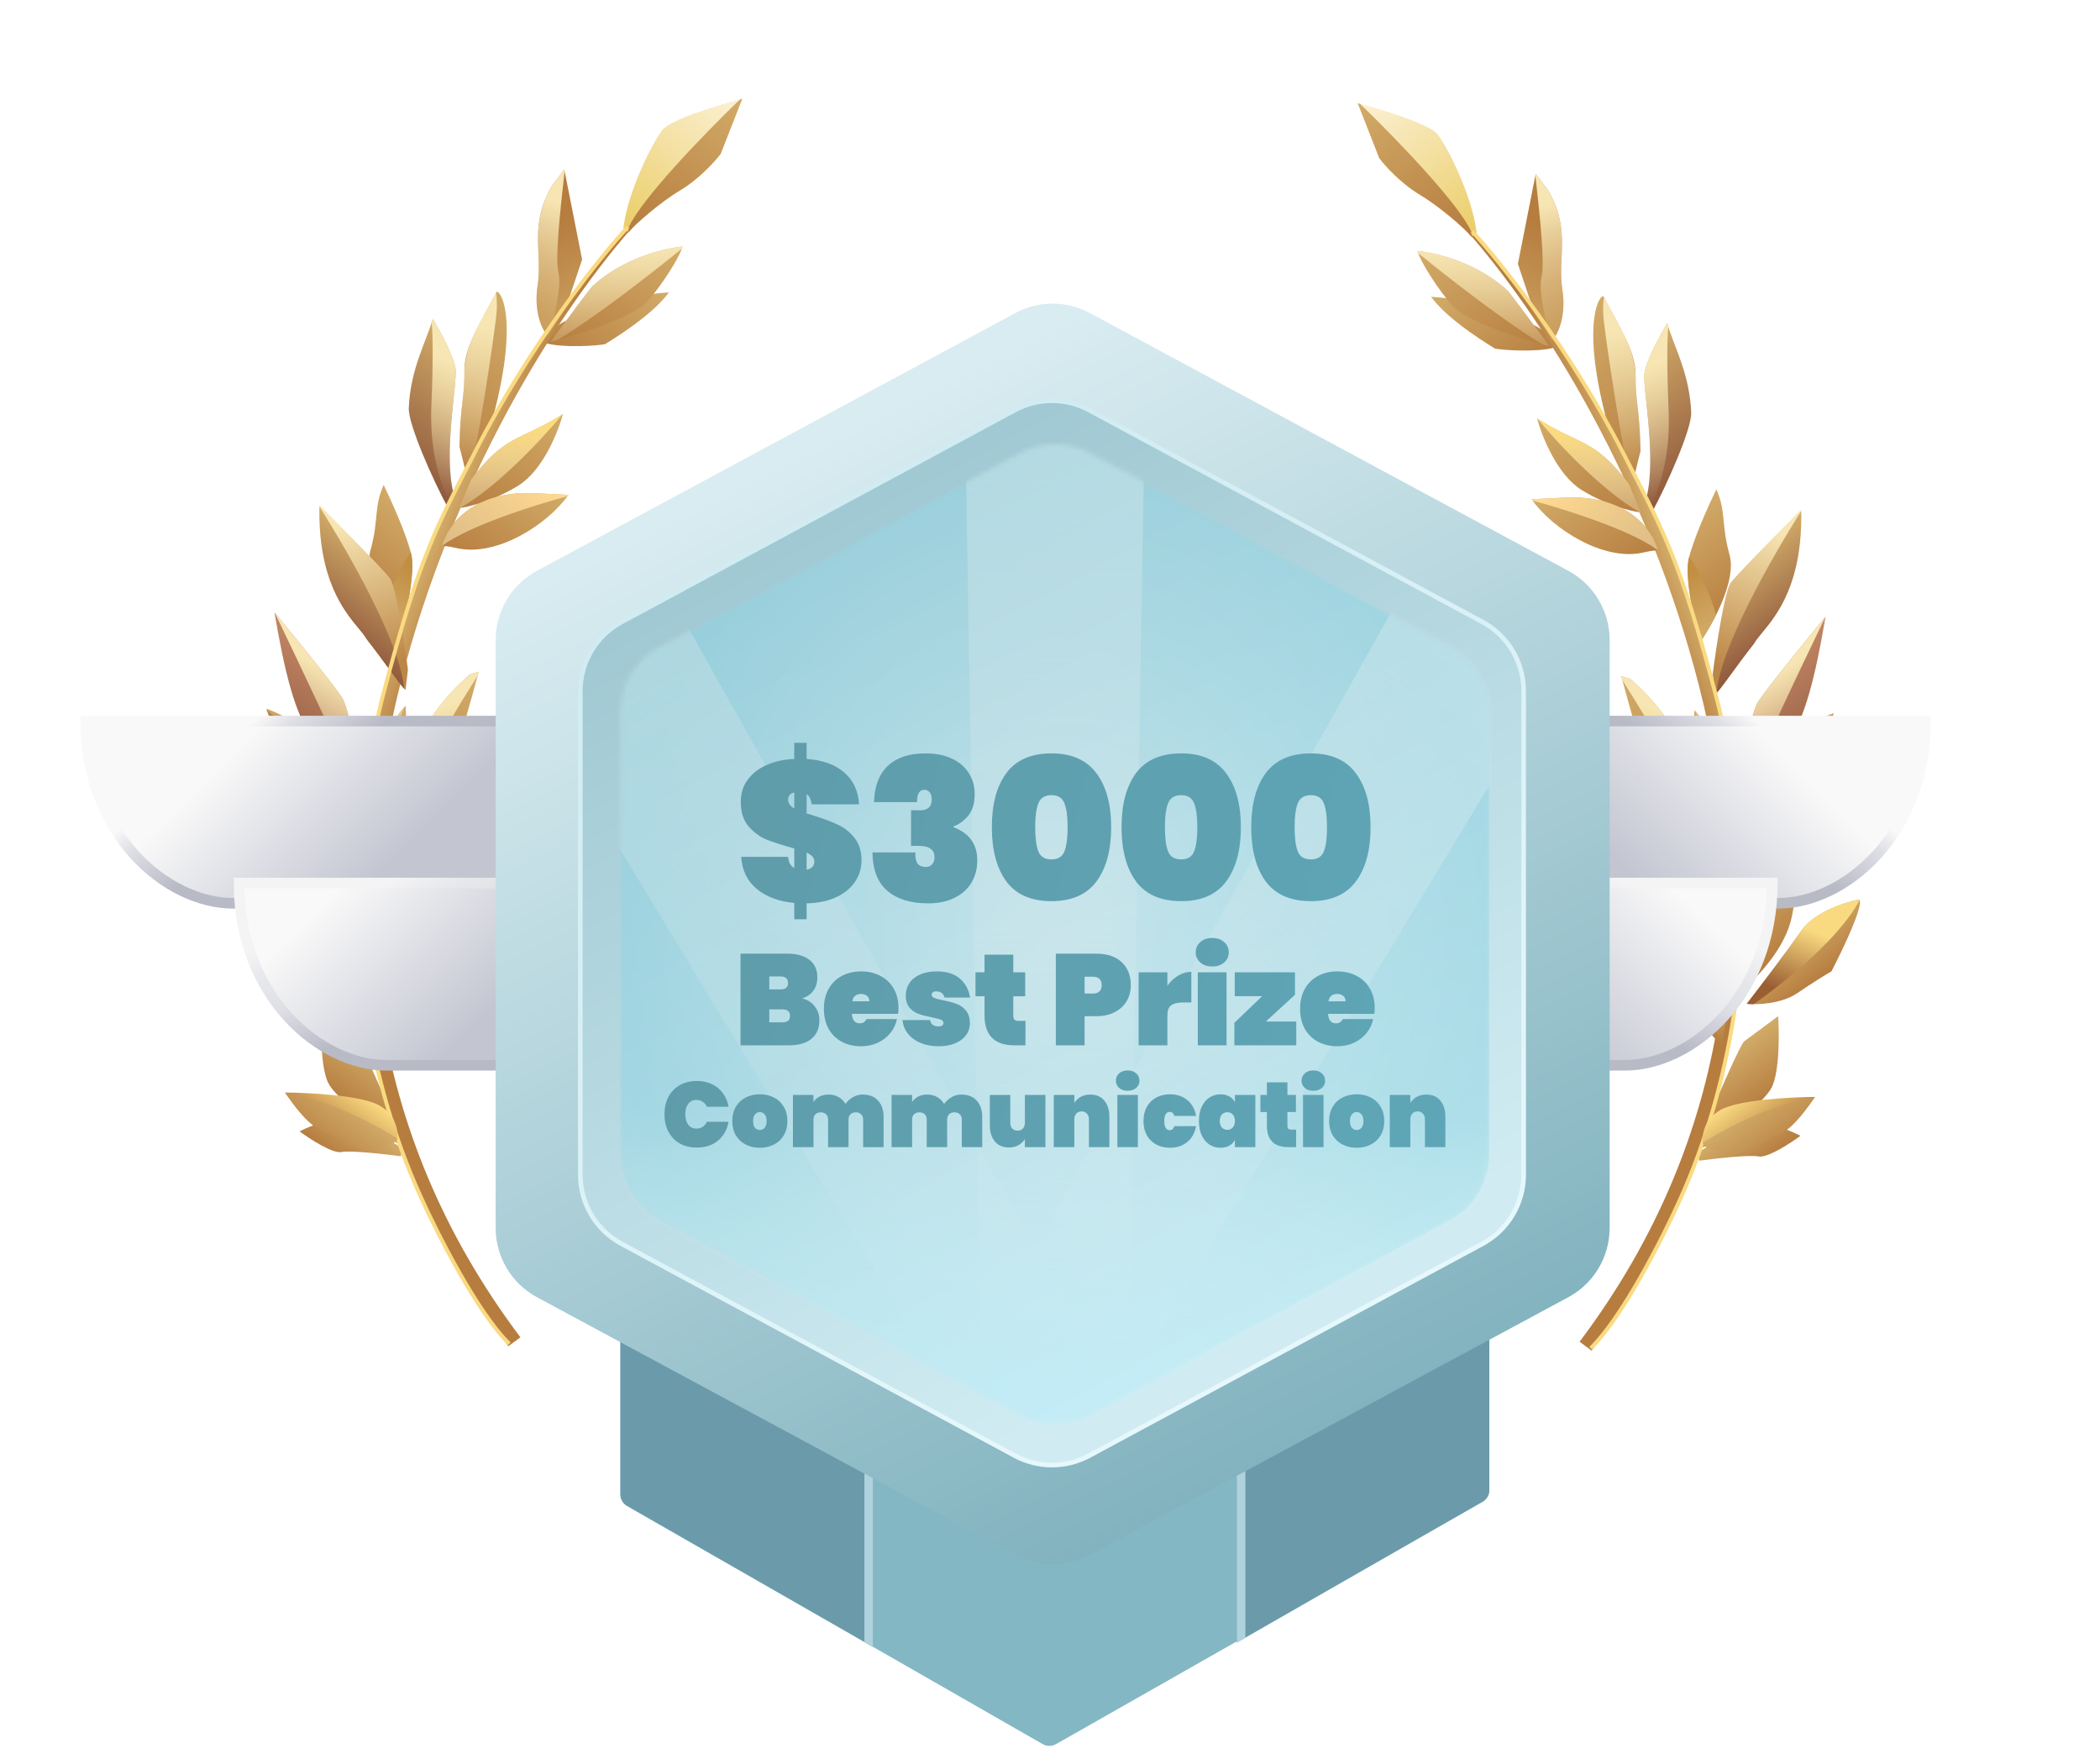 <svg width="454" height="378" viewBox="0 0 454 378" fill="none" xmlns="http://www.w3.org/2000/svg">
<path d="M134.128 323.076V217.502H321.979V322.152C321.979 323.189 321.423 324.145 320.522 324.658L228.289 377.08C227.403 377.584 226.316 377.582 225.432 377.075L135.577 325.576C134.681 325.062 134.128 324.109 134.128 323.076Z" fill="#84B7C4"/>
<path fill-rule="evenodd" clip-rule="evenodd" d="M188.725 217.502V356.037L135.577 325.576C134.681 325.062 134.128 324.109 134.128 323.076V217.502H188.725Z" fill="#6B9BAA"/>
<path fill-rule="evenodd" clip-rule="evenodd" d="M186.875 354.977V217.502H188.725V356.037L186.875 354.977Z" fill="#B0D2DD"/>
<path fill-rule="evenodd" clip-rule="evenodd" d="M267.382 216.585V355.121L320.531 324.659C321.427 324.146 321.979 323.192 321.979 322.159V216.585H267.382Z" fill="#6B9BAA"/>
<path fill-rule="evenodd" clip-rule="evenodd" d="M269.233 354.06V216.585H267.383V355.121L269.233 354.06Z" fill="#B0D2DD"/>
<path d="M76.907 224.158C77.689 224.737 82.454 235.649 84.739 241.032L86.089 247.317C81.732 244.34 72.602 237.525 70.938 234.078C69.274 230.63 69.337 222.407 69.577 218.726L76.907 224.158Z" fill="url(#paint0_linear_21_16670)"/>
<path d="M100.409 80.029C100.37 74.968 103.976 69.588 107.386 63.056C108.427 63.022 112.602 69.94 105.512 94.126L102.225 101.505C101.173 106.261 100.515 100.741 99.331 96.592C99.522 86.921 100.457 86.355 100.409 80.029Z" fill="url(#paint1_linear_21_16670)"/>
<path d="M125.701 68.071C127.327 67.263 134.24 63.83 144.614 63.213L144.614 63.213C143.639 64.504 140.836 68.214 130.835 74.391C129.29 74.756 121.804 75.249 118.019 74.205C117.173 74.787 118.113 73.52 118.383 72.714C120.956 69.084 124.075 68.879 125.701 68.071Z" fill="url(#paint2_linear_21_16670)"/>
<path fill-rule="evenodd" clip-rule="evenodd" d="M82.501 150.749C92.812 106.889 117.09 70.026 135.737 48.728L136.552 49.331C118.186 70.308 95.842 108.219 85.671 151.48C75.51 194.698 78.482 243.884 112.508 289.118L109.898 291.044C75.167 244.872 72.179 194.653 82.501 150.749Z" fill="url(#paint3_linear_21_16670)"/>
<path d="M125.848 56.103L122 36.644L119.441 40.032C114.284 48.541 117.343 54.582 116.213 61.796C115.308 67.568 117.391 71.896 118.504 72.553L122.403 66.383L125.848 56.103Z" fill="url(#paint4_linear_21_16670)"/>
<path fill-rule="evenodd" clip-rule="evenodd" d="M122.067 36.982C121.071 45.679 119.998 56.141 120.726 58.849C121.388 61.314 120.248 66.921 118.896 71.932L118.504 72.553C117.391 71.896 115.308 67.568 116.213 61.796C116.594 59.361 116.499 57.06 116.403 54.752C116.214 50.223 116.025 45.669 119.441 40.032L122 36.644L122.067 36.982Z" fill="url(#paint5_linear_21_16670)"/>
<path d="M97.218 165.986C98.322 163.986 101.865 151.312 103.499 145.225L101.547 145.792C89.964 156.082 89.119 164.263 86.686 170.512C84.252 176.76 75.435 186.08 80.233 184.099C85.032 182.119 95.838 168.486 97.218 165.986Z" fill="url(#paint6_linear_21_16670)"/>
<path fill-rule="evenodd" clip-rule="evenodd" d="M103.269 146.078C99.215 152.437 93.522 161.879 91.32 167.403C89.26 172.572 84.463 179.396 80.57 183.946C80.455 184.003 80.343 184.054 80.233 184.099C77.448 185.249 79.251 182.591 81.729 178.936C83.521 176.295 85.665 173.133 86.686 170.512C87.126 169.382 87.513 168.19 87.922 166.933C89.775 161.237 92.057 154.222 101.547 145.792L103.499 145.225C103.426 145.497 103.349 145.782 103.269 146.078Z" fill="url(#paint7_linear_21_16670)"/>
<path d="M88.903 119.815C87.954 115.689 84.535 108.107 82.944 104.832C80.753 109.75 81.977 112.167 80.073 119.06C78.55 124.574 83.685 133.898 86.443 137.871C87.658 133.571 89.852 123.94 88.903 119.815Z" fill="url(#paint8_linear_21_16670)"/>
<path fill-rule="evenodd" clip-rule="evenodd" d="M88.804 119.401C88.84 119.543 88.874 119.681 88.905 119.815C89.853 123.94 87.66 133.571 86.445 137.871C85.468 136.463 84.193 134.385 83.021 132.042C84.24 127.189 86.734 122.555 88.804 119.401Z" fill="url(#paint9_linear_21_16670)"/>
<path d="M98.496 79.87C98.232 77.259 95.095 71.479 93.559 68.915C92.155 73.914 88.731 79.68 88.375 88.224C88.228 91.756 93.738 104.108 96.905 109.893L97.999 106.426C95.873 97.805 98.825 83.134 98.496 79.87Z" fill="url(#paint10_linear_21_16670)"/>
<path d="M112.035 104.999C117.369 101.704 120.701 93.303 121.7 89.513C112.39 95.448 109.377 93.719 101.822 103.722L99.225 109.85C101.273 109.606 106.701 108.294 112.035 104.999Z" fill="url(#paint11_linear_21_16670)"/>
<path d="M77.983 172.618C74.748 162.37 63.029 155.08 57.575 153.219C64.067 171.869 68.253 167.673 72.288 173.431C75.516 178.037 78.304 180.153 78.806 180.273L77.983 172.618Z" fill="url(#paint12_linear_21_16670)"/>
<path d="M74.132 151.144C73.023 149.114 63.808 137.791 59.34 132.384C61.512 145.316 63.883 154.622 67.265 158.889C69.971 162.303 75.596 173.198 78.071 178.219C78.314 177.224 78.807 174.688 78.837 172.496C78.874 169.755 75.518 153.681 74.132 151.144Z" fill="url(#paint13_linear_21_16670)"/>
<path d="M97.169 192.621C91.122 198.206 85.553 209.009 83.525 213.713L82.968 223.868C86.678 219.74 94.408 210.605 95.641 207.09C96.874 203.574 97.173 195.979 97.169 192.621Z" fill="url(#paint14_linear_21_16670)"/>
<path d="M74.218 188.699C73.792 186.572 69.666 181.72 67.656 179.56C66.602 182.973 64.977 191.515 66.906 198.379C68.835 205.244 75.208 211.493 78.154 213.759C78.737 213.1 79.575 211.34 78.271 209.568C76.641 207.354 74.75 191.358 74.218 188.699Z" fill="url(#paint15_linear_21_16670)"/>
<path fill-rule="evenodd" clip-rule="evenodd" d="M77.707 213.406C72.532 203.698 69.105 188.709 67.584 179.798C67.608 179.716 67.632 179.637 67.656 179.56C69.666 181.72 73.792 186.572 74.218 188.699C74.351 189.364 74.569 190.862 74.846 192.771C75.679 198.495 77.048 207.907 78.271 209.568C79.575 211.34 78.737 213.1 78.154 213.759C78.013 213.65 77.863 213.532 77.707 213.406Z" fill="url(#paint16_linear_21_16670)"/>
<path d="M73.846 249.065C75.766 248.676 83.163 249.51 86.622 249.976L87.108 248.324C85.833 247.546 82.32 245.38 78.476 242.934C74.633 240.489 67.736 243.028 64.767 244.603C66.993 246.252 71.926 249.454 73.846 249.065Z" fill="url(#paint17_linear_21_16670)"/>
<path d="M143.148 28.156C144.902 25.833 155.428 22.661 160.471 21.366L155.807 33.259C154.589 34.872 151.135 38.705 147.069 41.127C143.004 43.55 137.327 48.083 135.729 50.087L134.752 49.362C135.759 41.302 140.954 31.06 143.148 28.156Z" fill="url(#paint18_linear_21_16670)"/>
<path fill-rule="evenodd" clip-rule="evenodd" d="M135.889 49.2C138.542 43.193 151.906 29.277 159.961 21.498C160.136 21.452 160.306 21.408 160.47 21.366L155.806 33.259C154.587 34.872 151.134 38.705 147.068 41.127C143.002 43.55 137.366 48.365 135.769 50.369L135.889 49.2Z" fill="url(#paint19_linear_21_16670)"/>
<g filter="url(#filter0_d_21_16670)">
<path d="M128.162 59.579C128.877 58.901 135.649 52.545 147.558 51.053C146.937 53.444 143.046 59.435 140.055 62.855C137.065 66.276 125.421 70.046 119.022 71.678C122.949 66.368 127.446 60.256 128.162 59.579Z" fill="url(#paint20_linear_21_16670)"/>
<path fill-rule="evenodd" clip-rule="evenodd" d="M147.407 51.534C147.469 51.361 147.52 51.2 147.558 51.053C135.649 52.545 128.877 58.901 128.162 59.578C127.505 60.201 123.661 65.403 119.997 70.36C119.67 70.803 119.344 71.243 119.022 71.678C119.504 71.555 120.016 71.42 120.552 71.274C128.959 66.145 140.714 56.997 147.407 51.534Z" fill="url(#paint21_linear_21_16670)"/>
</g>
<path fill-rule="evenodd" clip-rule="evenodd" d="M107.255 63.307C107.388 64.412 107.466 65.721 107.391 67.084C107.192 70.711 102.752 100.133 101.372 102.633C101.281 102.797 101.192 102.933 101.104 103.043C100.775 102.462 100.449 101.094 100.08 99.543C99.851 98.582 99.605 97.55 99.332 96.591C99.432 91.541 99.734 88.974 99.994 86.773C100.232 84.759 100.433 83.051 100.41 80.028C100.821 74.968 102.808 71.389 105.304 66.891C105.928 65.766 106.584 64.584 107.255 63.307Z" fill="url(#paint22_linear_21_16670)"/>
<path fill-rule="evenodd" clip-rule="evenodd" d="M97.259 108.77C94.753 103.693 92.878 96.738 93.255 87.814C93.668 78.044 93.584 72.564 93.332 69.679C93.412 69.422 93.488 69.168 93.559 68.915C95.095 71.479 98.232 77.259 98.496 79.87C98.601 80.915 98.37 83.127 98.078 85.935C97.456 91.903 96.553 100.564 97.999 106.426L97.259 108.77Z" fill="url(#paint23_linear_21_16670)"/>
<path fill-rule="evenodd" clip-rule="evenodd" d="M121.634 89.554C118.607 91.479 116.246 92.593 114.177 93.569C109.919 95.578 106.894 97.005 101.821 103.721L99.225 109.849C99.319 109.838 99.421 109.825 99.529 109.809C107.699 105.079 117.155 94.977 121.634 89.554Z" fill="url(#paint24_linear_21_16670)"/>
<g filter="url(#filter1_d_21_16670)">
<path d="M95.574 115.699C96.388 115.966 96.366 115.711 98.707 116.259C107.221 118.253 118.342 111.253 122.901 104.745L114.56 104.353C101.866 104.207 96.708 111.506 95.574 115.699Z" fill="url(#paint25_linear_21_16670)"/>
<path fill-rule="evenodd" clip-rule="evenodd" d="M122.694 105.036C122.764 104.939 122.833 104.842 122.901 104.746L114.56 104.353C101.866 104.207 96.708 111.506 95.574 115.699C95.604 115.709 95.633 115.718 95.662 115.727C101.249 111.519 115.236 107.056 122.694 105.036Z" fill="url(#paint26_linear_21_16670)"/>
</g>
<g filter="url(#filter2_d_21_16670)">
<path d="M82.071 122.806C80.767 121.034 71.371 111.522 66.835 106.987C66.371 126.773 75.207 132.566 77.002 135.908C81.28 141.343 84.338 146.041 85.437 146.939L85.961 142.546C85.208 136.704 83.375 124.577 82.071 122.806Z" fill="url(#paint27_linear_21_16670)"/>
<path fill-rule="evenodd" clip-rule="evenodd" d="M66.831 107.295C66.537 123.031 72.156 129.823 75.288 133.607C76.045 134.522 76.656 135.262 77.004 135.909C78.955 138.387 80.651 140.711 82.025 142.593C83.418 144.502 84.478 145.954 85.132 146.647C84.379 137.054 73.504 117.839 66.831 107.295Z" fill="url(#paint28_linear_21_16670)"/>
</g>
<path fill-rule="evenodd" clip-rule="evenodd" d="M78.724 174.347C74.602 164.35 65.254 144.593 59.395 132.447C63.883 137.879 73.029 149.121 74.134 151.143C75.521 153.68 78.877 169.754 78.839 172.494C78.831 173.099 78.787 173.729 78.724 174.347Z" fill="url(#paint29_linear_21_16670)"/>
<g filter="url(#filter3_d_21_16670)">
<path d="M80.257 168.261C80.832 159.427 85.446 152.647 87.681 150.361L87.972 155.357C91.958 168.376 83.905 179.352 79.38 183.212C79.433 181.909 79.682 177.095 80.257 168.261Z" fill="url(#paint30_linear_21_16670)"/>
<path fill-rule="evenodd" clip-rule="evenodd" d="M87.624 150.42C85.263 155.035 83.093 163.538 82.629 178.575C81.463 180.307 80.45 181.791 79.571 183.048C79.507 183.104 79.443 183.159 79.38 183.213C79.433 181.91 79.682 177.096 80.257 168.262C80.828 159.502 85.369 152.761 87.624 150.42Z" fill="url(#paint31_linear_21_16670)"/>
</g>
<path fill-rule="evenodd" clip-rule="evenodd" d="M78.593 180.176C75.685 171.466 64.102 159.334 57.646 153.413C62.029 165.928 65.359 168.029 68.305 169.887C69.695 170.765 71.001 171.588 72.29 173.429C75.197 177.577 77.748 179.706 78.593 180.176Z" fill="url(#paint32_linear_21_16670)"/>
<path d="M135.728 49.079C129.904 55.332 114.627 74.459 103.035 97.072C94.715 113.301 90.92 119.296 82.757 150.489C80.827 157.865 77.077 176.777 77.521 193.411C76.869 203.916 78.642 231.683 90.946 258.715C94.454 266.515 103.198 283.797 110.107 290.527" stroke="#FADA81" stroke-width="0.845"/>
<g filter="url(#filter4_d_21_16670)">
<path d="M81.632 195.702C83.822 190.531 83.994 186.632 84.671 185.624C88.63 195.855 89.496 205.807 89.784 207.781C90.013 209.361 84.603 218.789 81.869 223.305L78.632 205.055C79.886 198.686 79.035 201.83 81.632 195.702Z" fill="url(#paint33_linear_21_16670)"/>
<path fill-rule="evenodd" clip-rule="evenodd" d="M85.079 186.707C84.947 186.347 84.811 185.986 84.671 185.624C84.402 186.024 84.213 186.88 83.946 188.09C83.54 189.928 82.953 192.584 81.632 195.702C80.32 198.797 79.888 199.527 79.62 200.311C79.358 201.081 79.253 201.902 78.632 205.055L81.793 222.875C85.23 214.916 85.469 196.801 85.079 186.707Z" fill="url(#paint34_linear_21_16670)"/>
</g>
<g filter="url(#filter5_d_21_16670)">
<path d="M66.869 198.098C64.065 194.007 57.286 191.837 54.248 191.263C53.273 192.553 57.869 202.165 60.288 206.81C61.293 207.386 64.173 209.134 67.658 211.516C71.144 213.897 76.409 214.057 78.606 213.84C75.862 210.297 69.673 202.189 66.869 198.098Z" fill="url(#paint35_linear_21_16670)"/>
<path fill-rule="evenodd" clip-rule="evenodd" d="M77.083 213.91C77.677 213.908 78.195 213.88 78.606 213.84C75.862 210.297 69.673 202.189 66.869 198.098C64.065 194.007 57.286 191.836 54.248 191.263C54.221 191.298 54.199 191.34 54.18 191.387C56.505 195.87 62.92 203.741 77.083 213.91Z" fill="url(#paint36_linear_21_16670)"/>
</g>
<g filter="url(#filter6_d_21_16670)">
<path d="M82.089 236.805C78.278 234.585 66.855 233.989 61.62 233.969C68.427 243.793 69.522 241.333 74.857 245.034C79.124 247.995 83.931 245.802 85.8 244.336C86.151 242.751 85.9 239.025 82.089 236.805Z" fill="url(#paint37_linear_21_16670)"/>
<path fill-rule="evenodd" clip-rule="evenodd" d="M85.876 243.874C75.15 237.264 66.354 234.72 61.674 234.046C66.369 240.809 68.335 241.697 70.883 242.847C72.001 243.352 73.232 243.908 74.856 245.034C75.212 245.281 75.573 245.493 75.935 245.671C76.802 245.937 77.656 246.193 78.49 246.438C81.584 246.824 84.453 245.392 85.8 244.336C85.83 244.197 85.856 244.043 85.876 243.874Z" fill="url(#paint38_linear_21_16670)"/>
</g>
<path d="M377.092 225.112C376.31 225.691 371.545 236.603 369.26 241.987L367.91 248.271C372.267 245.295 381.397 238.479 383.061 235.032C384.725 231.585 384.662 223.361 384.422 219.681L377.092 225.112Z" fill="url(#paint39_linear_21_16670)"/>
<path d="M353.591 80.983C353.629 75.922 350.023 70.542 346.614 64.01C345.572 63.977 341.397 70.894 348.488 95.081L351.774 102.459C352.826 107.215 353.484 101.695 354.669 97.546C354.477 87.875 353.542 87.309 353.591 80.983Z" fill="url(#paint40_linear_21_16670)"/>
<path d="M328.298 69.025C326.672 68.217 319.76 64.784 309.385 64.167L309.385 64.167C310.36 65.458 313.163 69.168 323.164 75.346C324.71 75.71 332.195 76.203 335.981 75.159C336.826 75.741 335.886 74.474 335.616 73.668C333.044 70.038 329.925 69.833 328.298 69.025Z" fill="url(#paint41_linear_21_16670)"/>
<path fill-rule="evenodd" clip-rule="evenodd" d="M371.498 151.705C361.187 107.845 336.909 70.982 318.262 49.683L317.447 50.287C335.813 71.264 358.157 109.174 368.328 152.436C378.489 195.654 375.517 244.839 341.491 290.074L344.101 292C378.832 245.828 381.82 195.608 371.498 151.705Z" fill="url(#paint42_linear_21_16670)"/>
<path d="M328.151 57.057L331.999 37.599L334.558 40.987C339.715 49.495 336.656 55.536 337.787 62.751C338.691 68.522 336.608 72.85 335.495 73.507L331.597 67.337L328.151 57.057Z" fill="url(#paint43_linear_21_16670)"/>
<path fill-rule="evenodd" clip-rule="evenodd" d="M331.932 37.937C332.928 46.633 334.001 57.095 333.273 59.804C332.611 62.268 333.751 67.876 335.103 72.887L335.495 73.507C336.608 72.85 338.691 68.522 337.787 62.751C337.405 60.316 337.501 58.014 337.597 55.707C337.785 51.177 337.975 46.623 334.558 40.987L331.999 37.599L331.932 37.937Z" fill="url(#paint44_linear_21_16670)"/>
<path d="M356.78 166.94C355.676 164.94 352.133 152.266 350.499 146.18L352.451 146.746C364.034 157.036 364.879 165.217 367.312 171.466C369.746 177.715 378.563 187.034 373.765 185.053C368.966 183.073 358.16 169.44 356.78 166.94Z" fill="url(#paint45_linear_21_16670)"/>
<path fill-rule="evenodd" clip-rule="evenodd" d="M350.73 147.036C354.784 153.394 360.475 162.834 362.676 168.357C364.737 173.526 369.533 180.349 373.426 184.899C373.542 184.957 373.655 185.008 373.765 185.053C376.55 186.203 374.747 183.545 372.269 179.89C370.477 177.249 368.333 174.087 367.312 171.466C366.872 170.336 366.485 169.144 366.076 167.887C364.223 162.191 361.941 155.176 352.451 146.746L350.499 146.18C350.572 146.452 350.649 146.738 350.73 147.036Z" fill="url(#paint46_linear_21_16670)"/>
<path d="M365.095 120.77C366.044 116.645 369.463 109.063 371.054 105.787C373.245 110.706 372.021 113.122 373.925 120.015C375.448 125.53 370.313 134.853 367.555 138.826C366.34 134.526 364.146 124.896 365.095 120.77Z" fill="url(#paint47_linear_21_16670)"/>
<path fill-rule="evenodd" clip-rule="evenodd" d="M365.195 120.357C365.159 120.498 365.126 120.636 365.095 120.77C364.146 124.896 366.339 134.526 367.555 138.826C368.532 137.419 369.807 135.34 370.979 132.997C369.759 128.145 367.265 123.511 365.195 120.357Z" fill="url(#paint48_linear_21_16670)"/>
<path d="M355.503 80.825C355.766 78.214 358.903 72.434 360.439 69.87C361.843 74.868 365.267 80.635 365.623 89.178C365.77 92.71 360.26 105.062 357.093 110.847L355.999 107.381C358.125 98.76 355.173 84.088 355.503 80.825Z" fill="url(#paint49_linear_21_16670)"/>
<path d="M341.965 105.953C336.631 102.659 333.3 94.257 332.301 90.468C341.611 96.403 344.624 94.674 352.179 104.676L354.775 110.804C352.728 110.56 347.299 109.248 341.965 105.953Z" fill="url(#paint50_linear_21_16670)"/>
<path d="M376.015 173.572C379.25 163.325 390.968 156.034 396.423 154.174C389.931 172.823 385.745 168.627 381.71 174.385C378.482 178.991 375.694 181.107 375.192 181.227L376.015 173.572Z" fill="url(#paint51_linear_21_16670)"/>
<path d="M379.867 152.098C380.977 150.068 390.191 138.745 394.659 133.338C392.487 146.27 390.116 155.576 386.734 159.843C384.028 163.257 378.403 174.152 375.928 179.173C375.686 178.178 375.192 175.642 375.162 173.45C375.125 170.709 378.481 154.635 379.867 152.098Z" fill="url(#paint52_linear_21_16670)"/>
<path d="M356.829 193.575C362.876 199.16 368.445 209.963 370.474 214.667L371.031 224.822C367.32 220.694 359.59 211.559 358.357 208.044C357.125 204.528 356.825 196.934 356.829 193.575Z" fill="url(#paint53_linear_21_16670)"/>
<path d="M379.782 189.655C380.207 187.528 384.333 182.676 386.343 180.516C387.397 183.929 389.022 192.471 387.093 199.335C385.164 206.199 378.791 212.448 375.845 214.715C375.263 214.056 374.424 212.295 375.728 210.524C377.358 208.309 379.249 192.314 379.782 189.655Z" fill="url(#paint54_linear_21_16670)"/>
<path fill-rule="evenodd" clip-rule="evenodd" d="M376.293 214.361C381.467 204.653 384.894 189.665 386.415 180.754C386.391 180.672 386.367 180.592 386.343 180.516C384.333 182.676 380.207 187.528 379.782 189.655C379.649 190.32 379.431 191.818 379.153 193.726C378.32 199.45 376.951 208.863 375.728 210.524C374.424 212.295 375.263 214.056 375.845 214.715C375.987 214.606 376.136 214.488 376.293 214.361Z" fill="url(#paint55_linear_21_16670)"/>
<path d="M380.154 250.019C378.234 249.63 370.836 250.464 367.377 250.93L366.891 249.278C368.167 248.5 371.679 246.334 375.523 243.888C379.367 241.443 386.264 243.982 389.232 245.557C387.006 247.206 382.073 250.408 380.154 250.019Z" fill="url(#paint56_linear_21_16670)"/>
<path d="M310.851 29.111C309.096 26.787 298.57 23.616 293.527 22.32L298.191 34.213C299.41 35.826 302.863 39.659 306.929 42.081C310.994 44.504 316.671 49.038 318.269 51.041L319.247 50.317C318.239 42.256 313.044 32.014 310.851 29.111Z" fill="url(#paint57_linear_21_16670)"/>
<path fill-rule="evenodd" clip-rule="evenodd" d="M318.109 50.154C315.455 44.147 302.092 30.231 294.037 22.452C293.862 22.406 293.692 22.362 293.527 22.32L298.192 34.213C299.41 35.826 302.864 39.659 306.93 42.081C310.995 44.504 316.631 49.319 318.229 51.323L318.109 50.154Z" fill="url(#paint58_linear_21_16670)"/>
<g filter="url(#filter7_d_21_16670)">
<path d="M325.838 60.533C325.122 59.855 318.351 53.499 306.441 52.007C307.062 54.399 310.954 60.389 313.944 63.81C316.934 67.231 328.578 71 334.977 72.633C331.051 67.323 326.553 61.211 325.838 60.533Z" fill="url(#paint59_linear_21_16670)"/>
<path fill-rule="evenodd" clip-rule="evenodd" d="M306.592 52.488C306.53 52.315 306.479 52.154 306.441 52.007C318.351 53.499 325.122 59.855 325.838 60.533C326.494 61.155 330.339 66.357 334.002 71.314C334.33 71.757 334.655 72.198 334.977 72.633C334.495 72.51 333.983 72.375 333.448 72.229C325.041 67.099 313.285 57.952 306.592 52.488Z" fill="url(#paint60_linear_21_16670)"/>
</g>
<path fill-rule="evenodd" clip-rule="evenodd" d="M346.746 64.263C346.613 65.369 346.536 66.678 346.611 68.04C346.81 71.667 351.249 101.089 352.629 103.589C352.72 103.753 352.809 103.888 352.896 103.997C353.226 103.416 353.551 102.049 353.92 100.498C354.149 99.537 354.395 98.505 354.669 97.546C354.569 92.496 354.266 89.929 354.006 87.727C353.769 85.713 353.567 84.006 353.591 80.983C353.179 75.923 351.193 72.344 348.697 67.845C348.073 66.721 347.417 65.54 346.746 64.263Z" fill="url(#paint61_linear_21_16670)"/>
<path fill-rule="evenodd" clip-rule="evenodd" d="M356.738 109.722C359.244 104.646 361.119 97.691 360.742 88.768C360.328 78.994 360.413 73.513 360.665 70.629C360.585 70.374 360.51 70.121 360.439 69.87C358.903 72.434 355.766 78.214 355.503 80.825C355.397 81.869 355.628 84.081 355.92 86.889C356.542 92.857 357.445 101.518 355.999 107.381L356.738 109.722Z" fill="url(#paint62_linear_21_16670)"/>
<path fill-rule="evenodd" clip-rule="evenodd" d="M332.369 90.511C335.396 92.435 337.756 93.549 339.825 94.525C344.083 96.534 347.108 97.962 352.181 104.677L354.777 110.806C354.684 110.794 354.584 110.781 354.477 110.765C346.307 106.038 336.85 95.935 332.369 90.511Z" fill="url(#paint63_linear_21_16670)"/>
<g filter="url(#filter8_d_21_16670)">
<path d="M358.43 116.651C357.616 116.919 357.638 116.663 355.296 117.212C346.783 119.205 335.661 112.205 331.102 105.698L339.443 105.305C352.138 105.159 357.296 112.459 358.43 116.651Z" fill="url(#paint64_linear_21_16670)"/>
<path fill-rule="evenodd" clip-rule="evenodd" d="M331.309 105.987C331.239 105.891 331.17 105.794 331.102 105.698L339.443 105.305C352.138 105.159 357.296 112.459 358.43 116.651C358.4 116.661 358.37 116.67 358.342 116.679C352.757 112.472 338.768 108.007 331.309 105.987Z" fill="url(#paint65_linear_21_16670)"/>
</g>
<g filter="url(#filter9_d_21_16670)">
<path d="M371.929 123.76C373.233 121.988 382.629 112.476 387.165 107.942C387.629 127.728 378.793 133.52 376.999 136.862C372.72 142.297 369.663 146.995 368.563 147.894L368.04 143.501C368.793 137.659 370.625 125.531 371.929 123.76Z" fill="url(#paint66_linear_21_16670)"/>
<path fill-rule="evenodd" clip-rule="evenodd" d="M387.17 108.251C387.463 123.984 381.844 130.775 378.713 134.56C377.956 135.475 377.344 136.214 376.997 136.861C375.046 139.339 373.349 141.664 371.976 143.545C370.583 145.453 369.524 146.905 368.87 147.598C369.626 138.004 380.498 118.794 387.17 108.251Z" fill="url(#paint67_linear_21_16670)"/>
</g>
<path fill-rule="evenodd" clip-rule="evenodd" d="M375.279 175.302C379.401 165.305 388.749 145.549 394.608 133.402C390.12 138.835 380.974 150.077 379.869 152.098C378.482 154.635 375.126 170.71 375.164 173.45C375.172 174.054 375.215 174.685 375.279 175.302Z" fill="url(#paint68_linear_21_16670)"/>
<g filter="url(#filter10_d_21_16670)">
<path d="M373.743 169.215C373.168 160.382 368.555 153.601 366.32 151.315L366.029 156.311C362.042 169.33 370.095 180.306 374.62 184.166C374.568 182.863 374.318 178.049 373.743 169.215Z" fill="url(#paint69_linear_21_16670)"/>
<path fill-rule="evenodd" clip-rule="evenodd" d="M366.376 151.374C368.736 155.989 370.907 164.493 371.371 179.53C372.537 181.261 373.55 182.745 374.429 184.003C374.493 184.059 374.556 184.114 374.619 184.167C374.566 182.864 374.317 178.05 373.742 169.216C373.172 160.457 368.631 153.716 366.376 151.374Z" fill="url(#paint70_linear_21_16670)"/>
</g>
<path fill-rule="evenodd" clip-rule="evenodd" d="M375.408 181.131C378.315 172.421 389.898 160.289 396.354 154.369C391.971 166.883 388.641 168.984 385.696 170.843C384.305 171.72 383 172.544 381.71 174.384C378.804 178.532 376.253 180.661 375.408 181.131Z" fill="url(#paint71_linear_21_16670)"/>
<path d="M318.271 50.033C324.095 56.286 339.372 75.413 350.964 98.026C359.284 114.255 363.079 120.25 371.242 151.443C373.172 158.819 376.922 177.731 376.478 194.365C377.13 204.87 375.358 232.637 363.054 259.67C359.545 267.469 350.801 284.752 343.892 291.481" stroke="#FADA81" stroke-width="0.845"/>
<g filter="url(#filter11_d_21_16670)">
<path d="M372.368 196.657C370.178 191.486 370.006 187.587 369.329 186.579C365.37 196.81 364.504 206.762 364.216 208.736C363.987 210.315 369.397 219.743 372.131 224.26L375.368 206.009C374.114 199.641 374.965 202.785 372.368 196.657Z" fill="url(#paint72_linear_21_16670)"/>
<path fill-rule="evenodd" clip-rule="evenodd" d="M368.92 187.664C369.053 187.303 369.189 186.941 369.329 186.579C369.598 186.979 369.787 187.835 370.054 189.045C370.46 190.883 371.047 193.539 372.368 196.657C373.679 199.751 374.112 200.482 374.38 201.266C374.642 202.035 374.747 202.857 375.368 206.009L372.207 223.83C368.77 215.873 368.53 197.759 368.92 187.664Z" fill="url(#paint73_linear_21_16670)"/>
</g>
<g filter="url(#filter12_d_21_16670)">
<path d="M387.132 199.052C389.936 194.961 396.715 192.791 399.753 192.217C400.728 193.507 396.132 203.119 393.713 207.764C392.708 208.34 389.828 210.088 386.343 212.47C382.857 214.851 377.592 215.011 375.395 214.794C378.139 211.251 384.328 203.143 387.132 199.052Z" fill="url(#paint74_linear_21_16670)"/>
<path fill-rule="evenodd" clip-rule="evenodd" d="M376.918 214.864C376.324 214.862 375.806 214.835 375.395 214.794C378.139 211.251 384.328 203.143 387.132 199.052C389.936 194.961 396.715 192.791 399.753 192.217C399.78 192.252 399.802 192.294 399.821 192.342C397.496 196.824 391.081 204.695 376.918 214.864Z" fill="url(#paint75_linear_21_16670)"/>
</g>
<g filter="url(#filter13_d_21_16670)">
<path d="M371.909 237.759C375.72 235.539 387.143 234.943 392.378 234.923C385.571 244.747 384.476 242.288 379.141 245.988C374.874 248.949 370.067 246.757 368.198 245.29C367.847 243.705 368.098 239.979 371.909 237.759Z" fill="url(#paint76_linear_21_16670)"/>
<path fill-rule="evenodd" clip-rule="evenodd" d="M368.123 244.828C378.848 238.218 387.644 235.674 392.325 235C387.629 241.763 385.663 242.651 383.116 243.801C381.997 244.306 380.766 244.862 379.143 245.988C378.786 246.235 378.426 246.447 378.064 246.626C377.196 246.891 376.342 247.147 375.508 247.392C372.414 247.778 369.545 246.346 368.199 245.29C368.168 245.151 368.142 244.997 368.123 244.828Z" fill="url(#paint77_linear_21_16670)"/>
</g>
<g filter="url(#filter14_d_21_16670)">
<path d="M322.378 187.288L322.378 147.889L416.303 147.889C416.303 172.513 398.727 187.288 384.446 187.288L322.378 187.288Z" fill="url(#paint78_linear_21_16670)"/>
<path d="M322.378 187.288L322.378 147.889L416.303 147.889C416.303 172.513 398.727 187.288 384.446 187.288L322.378 187.288Z" stroke="url(#paint79_linear_21_16670)" stroke-width="2.294"/>
<path d="M289.228 222.31L289.228 182.91L383.153 182.91C383.153 207.535 365.577 222.31 351.296 222.31L289.228 222.31Z" fill="url(#paint80_linear_21_16670)"/>
<path d="M289.228 222.31L289.228 182.91L383.153 182.91C383.153 207.535 365.577 222.31 351.296 222.31L289.228 222.31Z" stroke="url(#paint81_linear_21_16670)" stroke-width="2.294"/>
<path d="M112.455 187.288L112.455 147.889L18.53 147.889C18.53 172.513 36.106 187.288 50.388 187.288L112.455 187.288Z" fill="url(#paint82_linear_21_16670)"/>
<path d="M112.455 187.288L112.455 147.889L18.53 147.889C18.53 172.513 36.106 187.288 50.388 187.288L112.455 187.288Z" stroke="url(#paint83_linear_21_16670)" stroke-width="2.294"/>
<path d="M145.605 222.31L145.605 182.91L51.68 182.91C51.68 207.535 69.257 222.31 83.538 222.31L145.605 222.31Z" fill="url(#paint84_linear_21_16670)"/>
<path d="M145.605 222.31L145.605 182.91L51.68 182.91C51.68 207.535 69.257 222.31 83.538 222.31L145.605 222.31Z" stroke="url(#paint85_linear_21_16670)" stroke-width="2.294"/>
<path d="M219.509 59.683L116.091 115.403C110.587 118.369 107.155 124.116 107.155 130.369L107.155 257.486C107.155 263.738 110.587 269.486 116.091 272.452L219.509 328.171C224.542 330.883 230.602 330.883 235.635 328.171L339.053 272.452C344.557 269.486 347.989 263.738 347.989 257.486L347.989 130.369C347.989 124.116 344.557 118.369 339.053 115.403L235.635 59.683C230.602 56.971 224.542 56.971 219.509 59.683Z" fill="url(#paint86_linear_21_16670)"/>
<path d="M219.395 80.658L134.361 126.472C128.877 129.427 125.458 135.153 125.458 141.382L125.458 245.991C125.458 252.22 128.877 257.946 134.361 260.9L219.395 306.715C224.409 309.417 230.446 309.417 235.461 306.715L320.494 260.9C325.978 257.946 329.397 252.22 329.397 245.991L329.397 141.382C329.397 135.153 325.978 129.427 320.494 126.472L235.461 80.658C230.446 77.956 224.409 77.956 219.395 80.658Z" fill="url(#paint87_linear_21_16670)"/>
<g filter="url(#filter15_f_21_16670)">
<path d="M219.395 80.658L134.361 126.472C128.877 129.427 125.458 135.153 125.458 141.382L125.458 245.991C125.458 252.22 128.877 257.946 134.361 260.9L219.395 306.715C224.409 309.417 230.446 309.417 235.461 306.715L320.494 260.9C325.978 257.946 329.397 252.22 329.397 245.991L329.397 141.382C329.397 135.153 325.978 129.427 320.494 126.472L235.461 80.658C230.446 77.956 224.409 77.956 219.395 80.658Z" stroke="url(#paint88_linear_21_16670)"/>
</g>
<g opacity="0.5">
<mask id="mask0_21_16670" style="mask-type:alpha" maskUnits="userSpaceOnUse" x="134" y="88" width="188" height="212">
<path d="M220.418 89.981L142.602 131.869C137.383 134.679 134.128 140.127 134.128 146.055L134.128 241.691C134.128 247.618 137.383 253.066 142.602 255.876L220.418 297.764C225.185 300.33 230.922 300.33 235.69 297.764L313.505 255.876C318.724 253.066 321.979 247.618 321.979 241.691L321.979 146.055C321.979 140.127 318.724 134.679 313.505 131.869L235.69 89.981C230.922 87.415 225.185 87.415 220.418 89.981Z" fill="#A6D3DE"/>
</mask>
<g mask="url(#mask0_21_16670)">
<path d="M220.418 89.981L142.602 131.869C137.383 134.679 134.128 140.127 134.128 146.055L134.128 241.691C134.128 247.618 137.383 253.066 142.602 255.876L220.418 297.764C225.185 300.33 230.922 300.33 235.69 297.764L313.505 255.876C318.724 253.066 321.979 247.618 321.979 241.691L321.979 146.055C321.979 140.127 318.724 134.679 313.505 131.869L235.69 89.981C230.922 87.415 225.185 87.415 220.418 89.981Z" fill="url(#paint89_radial_21_16670)"/>
<path opacity="0.5" d="M212.352 306.141L208.621 81.594H247.487L243.756 306.141H212.352Z" fill="url(#paint90_linear_21_16670)"/>
<path opacity="0.5" d="M211.852 304.149L95.263 111.533L128.922 92.287L239.049 288.598L211.852 304.149Z" fill="url(#paint91_linear_21_16670)"/>
<path opacity="0.5" d="M208.614 288.598L318.741 92.286L352.399 111.533L235.81 304.149L208.614 288.598Z" fill="url(#paint92_linear_21_16670)"/>
<rect x="134.129" y="181.036" width="187.851" height="120.828" fill="url(#paint93_linear_21_16670)"/>
<g filter="url(#filter16_i_21_16670)">
<path d="M220.418 89.981L142.602 131.869C137.383 134.679 134.128 140.127 134.128 146.055L134.128 241.691C134.128 247.618 137.383 253.066 142.602 255.876L220.418 297.764C225.185 300.33 230.922 300.33 235.69 297.764L313.505 255.876C318.724 253.066 321.979 247.618 321.979 241.691L321.979 146.055C321.979 140.127 318.724 134.679 313.505 131.869L235.69 89.981C230.922 87.415 225.185 87.415 220.418 89.981Z" fill="#AFF5F1" fill-opacity="0.03"/>
</g>
</g>
</g>
<g filter="url(#filter17_i_21_16670)">
<path d="M186.248 174.013C186.248 175.733 185.775 177.281 184.829 178.657C183.912 180.033 182.564 181.137 180.787 181.968C179.01 182.799 176.874 183.244 174.38 183.301V186.741H171.714V183.215C168.389 182.9 165.694 181.896 163.63 180.205C161.566 178.514 160.434 176.192 160.233 173.239H170.381C170.467 174.414 170.911 175.217 171.714 175.647V171.433C169.22 170.745 167.242 170.114 165.78 169.541C164.347 168.968 163.042 168.022 161.867 166.703C160.72 165.384 160.147 163.593 160.147 161.328C160.147 159.465 160.663 157.859 161.695 156.512C162.727 155.136 164.117 154.075 165.866 153.33C167.615 152.585 169.564 152.169 171.714 152.083V148.6H174.38V152.083C177.791 152.312 180.486 153.273 182.464 154.964C184.442 156.627 185.531 158.934 185.732 161.887H175.455C175.34 160.798 174.982 160.067 174.38 159.694V163.865C175.383 164.152 175.856 164.295 175.799 164.295C177.949 164.954 179.712 165.614 181.088 166.273C182.493 166.904 183.697 167.85 184.7 169.111C185.732 170.372 186.248 172.006 186.248 174.013ZM170.381 160.898C170.381 161.643 170.825 162.274 171.714 162.79V159.35C170.825 159.522 170.381 160.038 170.381 160.898ZM174.38 176.034C175.498 175.805 176.057 175.203 176.057 174.228C176.057 173.483 175.498 172.852 174.38 172.336V176.034ZM188.959 161.414C189.045 158.003 190.034 155.394 191.926 153.588C193.846 151.782 196.555 150.879 200.053 150.879C202.317 150.879 204.252 151.266 205.858 152.04C207.463 152.814 208.667 153.86 209.47 155.179C210.301 156.498 210.717 157.988 210.717 159.651C210.717 161.658 210.244 163.234 209.298 164.381C208.352 165.499 207.291 166.259 206.116 166.66V166.832C209.556 168.122 211.276 170.516 211.276 174.013C211.276 175.848 210.846 177.467 209.986 178.872C209.126 180.277 207.893 181.366 206.288 182.14C204.711 182.914 202.833 183.301 200.655 183.301C196.928 183.301 194.004 182.412 191.883 180.635C189.761 178.858 188.672 176.077 188.615 172.293H197.903C197.845 173.325 197.989 174.113 198.333 174.658C198.705 175.174 199.336 175.432 200.225 175.432C200.741 175.432 201.171 175.246 201.515 174.873C201.859 174.472 202.031 173.956 202.031 173.325C202.031 172.522 201.758 171.92 201.214 171.519C200.698 171.089 199.809 170.874 198.548 170.874H196.957V163.177H198.505C200.454 163.292 201.429 162.518 201.429 160.855C201.429 160.138 201.271 159.608 200.956 159.264C200.669 158.92 200.296 158.748 199.838 158.748C198.777 158.748 198.247 159.637 198.247 161.414H188.959ZM214.425 166.832C214.425 161.873 215.471 157.974 217.564 155.136C219.685 152.298 222.939 150.879 227.325 150.879C231.682 150.879 234.921 152.312 237.043 155.179C239.164 158.017 240.225 161.901 240.225 166.832C240.225 171.791 239.164 175.704 237.043 178.571C234.921 181.409 231.682 182.828 227.325 182.828C222.939 182.828 219.685 181.409 217.564 178.571C215.471 175.704 214.425 171.791 214.425 166.832ZM230.808 166.832C230.808 164.539 230.578 162.819 230.12 161.672C229.661 160.497 228.729 159.909 227.325 159.909C225.891 159.909 224.945 160.497 224.487 161.672C224.028 162.819 223.799 164.539 223.799 166.832C223.799 169.154 224.028 170.903 224.487 172.078C224.945 173.225 225.891 173.798 227.325 173.798C228.729 173.798 229.661 173.225 230.12 172.078C230.578 170.903 230.808 169.154 230.808 166.832ZM242.466 166.832C242.466 161.873 243.512 157.974 245.605 155.136C247.726 152.298 250.98 150.879 255.366 150.879C259.723 150.879 262.962 152.312 265.084 155.179C267.205 158.017 268.266 161.901 268.266 166.832C268.266 171.791 267.205 175.704 265.084 178.571C262.962 181.409 259.723 182.828 255.366 182.828C250.98 182.828 247.726 181.409 245.605 178.571C243.512 175.704 242.466 171.791 242.466 166.832ZM258.849 166.832C258.849 164.539 258.619 162.819 258.161 161.672C257.702 160.497 256.77 159.909 255.366 159.909C253.932 159.909 252.986 160.497 252.528 161.672C252.069 162.819 251.84 164.539 251.84 166.832C251.84 169.154 252.069 170.903 252.528 172.078C252.986 173.225 253.932 173.798 255.366 173.798C256.77 173.798 257.702 173.225 258.161 172.078C258.619 170.903 258.849 169.154 258.849 166.832ZM270.506 166.832C270.506 161.873 271.553 157.974 273.645 155.136C275.767 152.298 279.02 150.879 283.406 150.879C287.764 150.879 291.003 152.312 293.124 155.179C295.246 158.017 296.306 161.901 296.306 166.832C296.306 171.791 295.246 175.704 293.124 178.571C291.003 181.409 287.764 182.828 283.406 182.828C279.02 182.828 275.767 181.409 273.645 178.571C271.553 175.704 270.506 171.791 270.506 166.832ZM286.889 166.832C286.889 164.539 286.66 162.819 286.201 161.672C285.743 160.497 284.811 159.909 283.406 159.909C281.973 159.909 281.027 160.497 280.568 161.672C280.11 162.819 279.88 164.539 279.88 166.832C279.88 169.154 280.11 170.903 280.568 172.078C281.027 173.225 281.973 173.798 283.406 173.798C284.811 173.798 285.743 173.225 286.201 172.078C286.66 170.903 286.889 169.154 286.889 166.832ZM173.368 203.836C174.563 204.116 175.487 204.695 176.14 205.572C176.812 206.431 177.148 207.429 177.148 208.568C177.148 210.304 176.569 211.648 175.412 212.6C174.273 213.533 172.631 214 170.484 214H160.096V194.176H170.204C172.22 194.176 173.807 194.615 174.964 195.492C176.121 196.369 176.7 197.648 176.7 199.328C176.7 200.485 176.392 201.465 175.776 202.268C175.179 203.052 174.376 203.575 173.368 203.836ZM166.312 201.904H168.72C169.28 201.904 169.691 201.792 169.952 201.568C170.232 201.344 170.372 200.999 170.372 200.532C170.372 200.047 170.232 199.692 169.952 199.468C169.691 199.225 169.28 199.104 168.72 199.104H166.312V201.904ZM169.14 209.016C169.7 209.016 170.111 208.913 170.372 208.708C170.652 208.484 170.792 208.129 170.792 207.644C170.792 206.692 170.241 206.216 169.14 206.216H166.312V209.016H169.14ZM194.245 205.964C194.245 206.393 194.217 206.804 194.161 207.196H184.165C184.258 208.559 184.827 209.24 185.873 209.24C186.545 209.24 187.03 208.932 187.329 208.316H193.909C193.685 209.436 193.209 210.444 192.481 211.34C191.771 212.217 190.866 212.917 189.765 213.44C188.682 213.944 187.487 214.196 186.181 214.196C184.613 214.196 183.213 213.869 181.981 213.216C180.767 212.563 179.815 211.629 179.125 210.416C178.453 209.184 178.117 207.747 178.117 206.104C178.117 204.461 178.453 203.033 179.125 201.82C179.815 200.588 180.767 199.645 181.981 198.992C183.213 198.339 184.613 198.012 186.181 198.012C187.749 198.012 189.139 198.339 190.353 198.992C191.585 199.627 192.537 200.541 193.209 201.736C193.899 202.931 194.245 204.34 194.245 205.964ZM187.945 204.48C187.945 203.957 187.777 203.565 187.441 203.304C187.105 203.024 186.685 202.884 186.181 202.884C185.079 202.884 184.435 203.416 184.249 204.48H187.945ZM202.959 214.196C201.465 214.196 200.14 213.953 198.983 213.468C197.844 212.983 196.939 212.311 196.267 211.452C195.595 210.593 195.212 209.623 195.119 208.54H201.083C201.157 209.007 201.353 209.352 201.671 209.576C202.007 209.8 202.427 209.912 202.931 209.912C203.248 209.912 203.5 209.847 203.687 209.716C203.873 209.567 203.967 209.389 203.967 209.184C203.967 208.829 203.771 208.577 203.379 208.428C202.987 208.279 202.324 208.111 201.391 207.924C200.252 207.7 199.309 207.457 198.563 207.196C197.835 206.935 197.191 206.487 196.631 205.852C196.089 205.217 195.819 204.34 195.819 203.22C195.819 202.249 196.071 201.372 196.575 200.588C197.097 199.785 197.863 199.16 198.871 198.712C199.879 198.245 201.101 198.012 202.539 198.012C204.667 198.012 206.328 198.535 207.523 199.58C208.736 200.625 209.464 201.988 209.707 203.668H204.191C204.097 203.239 203.901 202.912 203.603 202.688C203.304 202.445 202.903 202.324 202.399 202.324C202.081 202.324 201.839 202.389 201.671 202.52C201.503 202.632 201.419 202.809 201.419 203.052C201.419 203.369 201.615 203.612 202.007 203.78C202.399 203.929 203.024 204.088 203.883 204.256C205.021 204.48 205.983 204.732 206.767 205.012C207.551 205.292 208.232 205.777 208.811 206.468C209.389 207.14 209.679 208.073 209.679 209.268C209.679 210.201 209.408 211.041 208.867 211.788C208.325 212.535 207.541 213.123 206.515 213.552C205.507 213.981 204.321 214.196 202.959 214.196ZM221.693 208.708V214H219.341C215.011 214 212.845 211.844 212.845 207.532V203.388H210.885V198.208H212.845V194.4H219.061V198.208H221.637V203.388H219.061V207.644C219.061 208.017 219.145 208.288 219.313 208.456C219.5 208.624 219.799 208.708 220.209 208.708H221.693ZM244.471 200.98C244.471 202.231 244.181 203.369 243.603 204.396C243.024 205.404 242.165 206.207 241.027 206.804C239.907 207.401 238.544 207.7 236.939 207.7H234.475V214H228.259V194.176H236.939C239.365 194.176 241.223 194.792 242.511 196.024C243.817 197.256 244.471 198.908 244.471 200.98ZM236.239 202.8C237.527 202.8 238.171 202.193 238.171 200.98C238.171 199.767 237.527 199.16 236.239 199.16H234.475V202.8H236.239ZM252.378 201.12C253.013 200.205 253.787 199.477 254.702 198.936C255.617 198.376 256.569 198.096 257.558 198.096V204.732H255.794C254.618 204.732 253.75 204.937 253.19 205.348C252.649 205.759 252.378 206.487 252.378 207.532V214H246.162V198.208H252.378V201.12ZM262.088 196.948C261.006 196.948 260.138 196.659 259.484 196.08C258.831 195.501 258.504 194.773 258.504 193.896C258.504 193 258.831 192.263 259.484 191.684C260.138 191.087 261.006 190.788 262.088 190.788C263.152 190.788 264.011 191.087 264.664 191.684C265.318 192.263 265.644 193 265.644 193.896C265.644 194.773 265.318 195.501 264.664 196.08C264.011 196.659 263.152 196.948 262.088 196.948ZM265.168 198.208V214H258.952V198.208H265.168ZM273.66 208.848H280.24V214H266.856V209.128L272.876 203.36H266.94V198.208H279.96V203.08L273.66 208.848ZM297.196 205.964C297.196 206.393 297.168 206.804 297.112 207.196H287.116C287.209 208.559 287.779 209.24 288.824 209.24C289.496 209.24 289.981 208.932 290.28 208.316H296.86C296.636 209.436 296.16 210.444 295.432 211.34C294.723 212.217 293.817 212.917 292.716 213.44C291.633 213.944 290.439 214.196 289.132 214.196C287.564 214.196 286.164 213.869 284.932 213.216C283.719 212.563 282.767 211.629 282.076 210.416C281.404 209.184 281.068 207.747 281.068 206.104C281.068 204.461 281.404 203.033 282.076 201.82C282.767 200.588 283.719 199.645 284.932 198.992C286.164 198.339 287.564 198.012 289.132 198.012C290.7 198.012 292.091 198.339 293.304 198.992C294.536 199.627 295.488 200.541 296.16 201.736C296.851 202.931 297.196 204.34 297.196 205.964ZM290.896 204.48C290.896 203.957 290.728 203.565 290.392 203.304C290.056 203.024 289.636 202.884 289.132 202.884C288.031 202.884 287.387 203.416 287.2 204.48H290.896ZM143.652 228.9C143.652 227.5 143.932 226.253 144.492 225.16C145.065 224.067 145.879 223.22 146.932 222.62C147.985 222.007 149.225 221.7 150.652 221.7C151.879 221.7 152.972 221.933 153.932 222.4C154.905 222.853 155.692 223.5 156.292 224.34C156.905 225.18 157.312 226.16 157.512 227.28H152.832C152.619 226.813 152.312 226.453 151.912 226.2C151.525 225.933 151.079 225.8 150.572 225.8C149.825 225.8 149.232 226.08 148.792 226.64C148.365 227.2 148.152 227.953 148.152 228.9C148.152 229.847 148.365 230.6 148.792 231.16C149.232 231.72 149.825 232 150.572 232C151.079 232 151.525 231.873 151.912 231.62C152.312 231.353 152.619 230.987 152.832 230.52H157.512C157.312 231.64 156.905 232.62 156.292 233.46C155.692 234.3 154.905 234.953 153.932 235.42C152.972 235.873 151.879 236.1 150.652 236.1C149.225 236.1 147.985 235.8 146.932 235.2C145.879 234.587 145.065 233.733 144.492 232.64C143.932 231.547 143.652 230.3 143.652 228.9ZM164.271 236.14C163.137 236.14 162.117 235.907 161.211 235.44C160.304 234.973 159.591 234.307 159.071 233.44C158.564 232.56 158.311 231.533 158.311 230.36C158.311 229.187 158.564 228.167 159.071 227.3C159.591 226.42 160.304 225.747 161.211 225.28C162.117 224.813 163.137 224.58 164.271 224.58C165.404 224.58 166.424 224.813 167.331 225.28C168.237 225.747 168.944 226.42 169.451 227.3C169.971 228.167 170.231 229.187 170.231 230.36C170.231 231.533 169.971 232.56 169.451 233.44C168.944 234.307 168.237 234.973 167.331 235.44C166.424 235.907 165.404 236.14 164.271 236.14ZM164.271 232.3C164.684 232.3 165.031 232.14 165.311 231.82C165.591 231.487 165.731 231 165.731 230.36C165.731 229.72 165.591 229.24 165.311 228.92C165.031 228.587 164.684 228.42 164.271 228.42C163.857 228.42 163.511 228.587 163.231 228.92C162.951 229.24 162.811 229.72 162.811 230.36C162.811 231 162.944 231.487 163.211 231.82C163.491 232.14 163.844 232.3 164.271 232.3ZM186.485 224.64C187.925 224.64 189.039 225.073 189.825 225.94C190.625 226.807 191.025 227.98 191.025 229.46V236H186.605V230.02C186.605 229.54 186.459 229.167 186.165 228.9C185.885 228.62 185.505 228.48 185.025 228.48C184.532 228.48 184.145 228.62 183.865 228.9C183.585 229.167 183.445 229.54 183.445 230.02V236H179.025V230.02C179.025 229.54 178.879 229.167 178.585 228.9C178.305 228.62 177.925 228.48 177.445 228.48C176.952 228.48 176.565 228.62 176.285 228.9C176.005 229.167 175.865 229.54 175.865 230.02V236H171.425V224.72H175.865V226.24C176.185 225.76 176.619 225.373 177.165 225.08C177.725 224.787 178.379 224.64 179.125 224.64C179.939 224.64 180.659 224.82 181.285 225.18C181.912 225.527 182.412 226.02 182.785 226.66C183.199 226.073 183.725 225.593 184.365 225.22C185.005 224.833 185.712 224.64 186.485 224.64ZM207.809 224.64C209.249 224.64 210.362 225.073 211.149 225.94C211.949 226.807 212.349 227.98 212.349 229.46V236H207.929V230.02C207.929 229.54 207.782 229.167 207.489 228.9C207.209 228.62 206.829 228.48 206.349 228.48C205.856 228.48 205.469 228.62 205.189 228.9C204.909 229.167 204.769 229.54 204.769 230.02V236H200.349V230.02C200.349 229.54 200.202 229.167 199.909 228.9C199.629 228.62 199.249 228.48 198.769 228.48C198.276 228.48 197.889 228.62 197.609 228.9C197.329 229.167 197.189 229.54 197.189 230.02V236H192.749V224.72H197.189V226.24C197.509 225.76 197.942 225.373 198.489 225.08C199.049 224.787 199.702 224.64 200.449 224.64C201.262 224.64 201.982 224.82 202.609 225.18C203.236 225.527 203.736 226.02 204.109 226.66C204.522 226.073 205.049 225.593 205.689 225.22C206.329 224.833 207.036 224.64 207.809 224.64ZM226.012 224.72V236H221.572V234.28C221.226 234.813 220.759 235.247 220.172 235.58C219.599 235.913 218.912 236.08 218.112 236.08C216.819 236.08 215.806 235.647 215.072 234.78C214.352 233.913 213.992 232.74 213.992 231.26V224.72H218.412V230.7C218.412 231.233 218.552 231.66 218.832 231.98C219.126 232.287 219.512 232.44 219.992 232.44C220.486 232.44 220.872 232.287 221.152 231.98C221.432 231.66 221.572 231.233 221.572 230.7V224.72H226.012ZM235.718 224.64C237.011 224.64 238.018 225.073 238.738 225.94C239.471 226.807 239.838 227.98 239.838 229.46V236H235.418V230.02C235.418 229.487 235.271 229.067 234.978 228.76C234.698 228.44 234.318 228.28 233.838 228.28C233.344 228.28 232.958 228.44 232.678 228.76C232.398 229.067 232.258 229.487 232.258 230.02V236H227.818V224.72H232.258V226.44C232.604 225.907 233.064 225.473 233.638 225.14C234.224 224.807 234.918 224.64 235.718 224.64ZM243.803 223.82C243.03 223.82 242.41 223.613 241.943 223.2C241.476 222.787 241.243 222.267 241.243 221.64C241.243 221 241.476 220.473 241.943 220.06C242.41 219.633 243.03 219.42 243.803 219.42C244.563 219.42 245.176 219.633 245.643 220.06C246.11 220.473 246.343 221 246.343 221.64C246.343 222.267 246.11 222.787 245.643 223.2C245.176 223.613 244.563 223.82 243.803 223.82ZM246.003 224.72V236H241.563V224.72H246.003ZM247.208 230.36C247.208 229.187 247.448 228.167 247.928 227.3C248.422 226.42 249.102 225.747 249.968 225.28C250.848 224.813 251.848 224.58 252.968 224.58C254.435 224.58 255.668 224.993 256.668 225.82C257.682 226.647 258.322 227.793 258.588 229.26H253.888C253.715 228.673 253.375 228.38 252.868 228.38C252.508 228.38 252.222 228.547 252.008 228.88C251.808 229.213 251.708 229.707 251.708 230.36C251.708 231.013 251.808 231.507 252.008 231.84C252.222 232.173 252.508 232.34 252.868 232.34C253.375 232.34 253.715 232.047 253.888 231.46H258.588C258.322 232.927 257.682 234.073 256.668 234.9C255.668 235.727 254.435 236.14 252.968 236.14C251.848 236.14 250.848 235.907 249.968 235.44C249.102 234.973 248.422 234.307 247.928 233.44C247.448 232.56 247.208 231.533 247.208 230.36ZM259.196 230.36C259.196 229.173 259.396 228.147 259.796 227.28C260.209 226.4 260.769 225.733 261.476 225.28C262.182 224.813 262.976 224.58 263.856 224.58C264.589 224.58 265.222 224.733 265.756 225.04C266.289 225.333 266.696 225.74 266.976 226.26V224.72H271.396V236H266.976V234.46C266.696 234.98 266.289 235.393 265.756 235.7C265.222 235.993 264.589 236.14 263.856 236.14C262.976 236.14 262.182 235.913 261.476 235.46C260.769 234.993 260.209 234.327 259.796 233.46C259.396 232.58 259.196 231.547 259.196 230.36ZM266.976 230.36C266.976 229.76 266.822 229.293 266.516 228.96C266.209 228.627 265.816 228.46 265.336 228.46C264.856 228.46 264.462 228.627 264.156 228.96C263.849 229.293 263.696 229.76 263.696 230.36C263.696 230.96 263.849 231.427 264.156 231.76C264.462 232.093 264.856 232.26 265.336 232.26C265.816 232.26 266.209 232.093 266.516 231.76C266.822 231.427 266.976 230.96 266.976 230.36ZM280.21 232.22V236H278.53C275.436 236 273.89 234.46 273.89 231.38V228.42H272.49V224.72H273.89V222H278.33V224.72H280.17V228.42H278.33V231.46C278.33 231.727 278.39 231.92 278.51 232.04C278.643 232.16 278.856 232.22 279.15 232.22H280.21ZM283.94 223.82C283.167 223.82 282.547 223.613 282.08 223.2C281.614 222.787 281.38 222.267 281.38 221.64C281.38 221 281.614 220.473 282.08 220.06C282.547 219.633 283.167 219.42 283.94 219.42C284.7 219.42 285.314 219.633 285.78 220.06C286.247 220.473 286.48 221 286.48 221.64C286.48 222.267 286.247 222.787 285.78 223.2C285.314 223.613 284.7 223.82 283.94 223.82ZM286.14 224.72V236H281.7V224.72H286.14ZM293.306 236.14C292.172 236.14 291.152 235.907 290.246 235.44C289.339 234.973 288.626 234.307 288.106 233.44C287.599 232.56 287.346 231.533 287.346 230.36C287.346 229.187 287.599 228.167 288.106 227.3C288.626 226.42 289.339 225.747 290.246 225.28C291.152 224.813 292.172 224.58 293.306 224.58C294.439 224.58 295.459 224.813 296.366 225.28C297.272 225.747 297.979 226.42 298.486 227.3C299.006 228.167 299.266 229.187 299.266 230.36C299.266 231.533 299.006 232.56 298.486 233.44C297.979 234.307 297.272 234.973 296.366 235.44C295.459 235.907 294.439 236.14 293.306 236.14ZM293.306 232.3C293.719 232.3 294.066 232.14 294.346 231.82C294.626 231.487 294.766 231 294.766 230.36C294.766 229.72 294.626 229.24 294.346 228.92C294.066 228.587 293.719 228.42 293.306 228.42C292.892 228.42 292.546 228.587 292.266 228.92C291.986 229.24 291.846 229.72 291.846 230.36C291.846 231 291.979 231.487 292.246 231.82C292.526 232.14 292.879 232.3 293.306 232.3ZM308.361 224.64C309.654 224.64 310.661 225.073 311.381 225.94C312.114 226.807 312.481 227.98 312.481 229.46V236H308.061V230.02C308.061 229.487 307.914 229.067 307.621 228.76C307.341 228.44 306.961 228.28 306.481 228.28C305.987 228.28 305.601 228.44 305.321 228.76C305.041 229.067 304.901 229.487 304.901 230.02V236H300.461V224.72H304.901V226.44C305.247 225.907 305.707 225.473 306.281 225.14C306.867 224.807 307.561 224.64 308.361 224.64Z" fill="url(#paint94_linear_21_16670)"/>
</g>
</g>
<defs>
<filter id="filter0_d_21_16670" x="117.907" y="51.053" width="30.767" height="23.973" filterUnits="userSpaceOnUse" color-interpolation-filters="sRGB">
<feFlood flood-opacity="0" result="BackgroundImageFix"/>
<feColorMatrix in="SourceAlpha" type="matrix" values="0 0 0 0 0 0 0 0 0 0 0 0 0 0 0 0 0 0 127 0" result="hardAlpha"/>
<feOffset dy="2.231"/>
<feGaussianBlur stdDeviation="0.558"/>
<feColorMatrix type="matrix" values="0 0 0 0 0.542 0 0 0 0 0.336 0 0 0 0 0.095 0 0 0 0.25 0"/>
<feBlend mode="normal" in2="BackgroundImageFix" result="effect1_dropShadow_21_16670"/>
<feBlend mode="normal" in="SourceGraphic" in2="effect1_dropShadow_21_16670" result="shape"/>
</filter>
<filter id="filter1_d_21_16670" x="94.458" y="104.35" width="29.559" height="15.601" filterUnits="userSpaceOnUse" color-interpolation-filters="sRGB">
<feFlood flood-opacity="0" result="BackgroundImageFix"/>
<feColorMatrix in="SourceAlpha" type="matrix" values="0 0 0 0 0 0 0 0 0 0 0 0 0 0 0 0 0 0 127 0" result="hardAlpha"/>
<feOffset dy="2.231"/>
<feGaussianBlur stdDeviation="0.558"/>
<feColorMatrix type="matrix" values="0 0 0 0 0.542 0 0 0 0 0.336 0 0 0 0 0.095 0 0 0 0.25 0"/>
<feBlend mode="normal" in2="BackgroundImageFix" result="effect1_dropShadow_21_16670"/>
<feBlend mode="normal" in="SourceGraphic" in2="effect1_dropShadow_21_16670" result="shape"/>
</filter>
<filter id="filter2_d_21_16670" x="66.818" y="106.987" width="22.49" height="43.299" filterUnits="userSpaceOnUse" color-interpolation-filters="sRGB">
<feFlood flood-opacity="0" result="BackgroundImageFix"/>
<feColorMatrix in="SourceAlpha" type="matrix" values="0 0 0 0 0 0 0 0 0 0 0 0 0 0 0 0 0 0 127 0" result="hardAlpha"/>
<feOffset dx="2.231" dy="2.231"/>
<feGaussianBlur stdDeviation="0.558"/>
<feColorMatrix type="matrix" values="0 0 0 0 0.542 0 0 0 0 0.336 0 0 0 0 0.095 0 0 0 0.25 0"/>
<feBlend mode="normal" in2="BackgroundImageFix" result="effect1_dropShadow_21_16670"/>
<feBlend mode="normal" in="SourceGraphic" in2="effect1_dropShadow_21_16670" result="shape"/>
</filter>
<filter id="filter3_d_21_16670" x="78.265" y="150.361" width="11.898" height="36.199" filterUnits="userSpaceOnUse" color-interpolation-filters="sRGB">
<feFlood flood-opacity="0" result="BackgroundImageFix"/>
<feColorMatrix in="SourceAlpha" type="matrix" values="0 0 0 0 0 0 0 0 0 0 0 0 0 0 0 0 0 0 127 0" result="hardAlpha"/>
<feOffset dy="2.231"/>
<feGaussianBlur stdDeviation="0.558"/>
<feColorMatrix type="matrix" values="0 0 0 0 0.542 0 0 0 0 0.336 0 0 0 0 0.095 0 0 0 0.25 0"/>
<feBlend mode="normal" in2="BackgroundImageFix" result="effect1_dropShadow_21_16670"/>
<feBlend mode="normal" in="SourceGraphic" in2="effect1_dropShadow_21_16670" result="shape"/>
</filter>
<filter id="filter4_d_21_16670" x="77.517" y="185.624" width="13.389" height="41.028" filterUnits="userSpaceOnUse" color-interpolation-filters="sRGB">
<feFlood flood-opacity="0" result="BackgroundImageFix"/>
<feColorMatrix in="SourceAlpha" type="matrix" values="0 0 0 0 0 0 0 0 0 0 0 0 0 0 0 0 0 0 127 0" result="hardAlpha"/>
<feOffset dy="2.231"/>
<feGaussianBlur stdDeviation="0.558"/>
<feColorMatrix type="matrix" values="0 0 0 0 0.542 0 0 0 0 0.336 0 0 0 0 0.095 0 0 0 0.25 0"/>
<feBlend mode="normal" in2="BackgroundImageFix" result="effect1_dropShadow_21_16670"/>
<feBlend mode="normal" in="SourceGraphic" in2="effect1_dropShadow_21_16670" result="shape"/>
</filter>
<filter id="filter5_d_21_16670" x="54.114" y="191.262" width="27.838" height="25.995" filterUnits="userSpaceOnUse" color-interpolation-filters="sRGB">
<feFlood flood-opacity="0" result="BackgroundImageFix"/>
<feColorMatrix in="SourceAlpha" type="matrix" values="0 0 0 0 0 0 0 0 0 0 0 0 0 0 0 0 0 0 127 0" result="hardAlpha"/>
<feOffset dx="2.231" dy="2.231"/>
<feGaussianBlur stdDeviation="0.558"/>
<feColorMatrix type="matrix" values="0 0 0 0 0.542 0 0 0 0 0.336 0 0 0 0 0.095 0 0 0 0.25 0"/>
<feBlend mode="normal" in2="BackgroundImageFix" result="effect1_dropShadow_21_16670"/>
<feBlend mode="normal" in="SourceGraphic" in2="effect1_dropShadow_21_16670" result="shape"/>
</filter>
<filter id="filter6_d_21_16670" x="60.505" y="233.969" width="26.526" height="15.881" filterUnits="userSpaceOnUse" color-interpolation-filters="sRGB">
<feFlood flood-opacity="0" result="BackgroundImageFix"/>
<feColorMatrix in="SourceAlpha" type="matrix" values="0 0 0 0 0 0 0 0 0 0 0 0 0 0 0 0 0 0 127 0" result="hardAlpha"/>
<feOffset dy="2.231"/>
<feGaussianBlur stdDeviation="0.558"/>
<feColorMatrix type="matrix" values="0 0 0 0 0.542 0 0 0 0 0.336 0 0 0 0 0.095 0 0 0 0.25 0"/>
<feBlend mode="normal" in2="BackgroundImageFix" result="effect1_dropShadow_21_16670"/>
<feBlend mode="normal" in="SourceGraphic" in2="effect1_dropShadow_21_16670" result="shape"/>
</filter>
<filter id="filter7_d_21_16670" x="305.325" y="52.007" width="30.767" height="23.973" filterUnits="userSpaceOnUse" color-interpolation-filters="sRGB">
<feFlood flood-opacity="0" result="BackgroundImageFix"/>
<feColorMatrix in="SourceAlpha" type="matrix" values="0 0 0 0 0 0 0 0 0 0 0 0 0 0 0 0 0 0 127 0" result="hardAlpha"/>
<feOffset dy="2.231"/>
<feGaussianBlur stdDeviation="0.558"/>
<feColorMatrix type="matrix" values="0 0 0 0 0.542 0 0 0 0 0.336 0 0 0 0 0.095 0 0 0 0.25 0"/>
<feBlend mode="normal" in2="BackgroundImageFix" result="effect1_dropShadow_21_16670"/>
<feBlend mode="normal" in="SourceGraphic" in2="effect1_dropShadow_21_16670" result="shape"/>
</filter>
<filter id="filter8_d_21_16670" x="329.987" y="105.303" width="29.559" height="15.601" filterUnits="userSpaceOnUse" color-interpolation-filters="sRGB">
<feFlood flood-opacity="0" result="BackgroundImageFix"/>
<feColorMatrix in="SourceAlpha" type="matrix" values="0 0 0 0 0 0 0 0 0 0 0 0 0 0 0 0 0 0 127 0" result="hardAlpha"/>
<feOffset dy="2.231"/>
<feGaussianBlur stdDeviation="0.558"/>
<feColorMatrix type="matrix" values="0 0 0 0 0.542 0 0 0 0 0.336 0 0 0 0 0.095 0 0 0 0.25 0"/>
<feBlend mode="normal" in2="BackgroundImageFix" result="effect1_dropShadow_21_16670"/>
<feBlend mode="normal" in="SourceGraphic" in2="effect1_dropShadow_21_16670" result="shape"/>
</filter>
<filter id="filter9_d_21_16670" x="368.04" y="107.942" width="22.49" height="43.299" filterUnits="userSpaceOnUse" color-interpolation-filters="sRGB">
<feFlood flood-opacity="0" result="BackgroundImageFix"/>
<feColorMatrix in="SourceAlpha" type="matrix" values="0 0 0 0 0 0 0 0 0 0 0 0 0 0 0 0 0 0 127 0" result="hardAlpha"/>
<feOffset dx="2.231" dy="2.231"/>
<feGaussianBlur stdDeviation="0.558"/>
<feColorMatrix type="matrix" values="0 0 0 0 0.542 0 0 0 0 0.336 0 0 0 0 0.095 0 0 0 0.25 0"/>
<feBlend mode="normal" in2="BackgroundImageFix" result="effect1_dropShadow_21_16670"/>
<feBlend mode="normal" in="SourceGraphic" in2="effect1_dropShadow_21_16670" result="shape"/>
</filter>
<filter id="filter10_d_21_16670" x="363.838" y="151.315" width="11.898" height="36.199" filterUnits="userSpaceOnUse" color-interpolation-filters="sRGB">
<feFlood flood-opacity="0" result="BackgroundImageFix"/>
<feColorMatrix in="SourceAlpha" type="matrix" values="0 0 0 0 0 0 0 0 0 0 0 0 0 0 0 0 0 0 127 0" result="hardAlpha"/>
<feOffset dy="2.231"/>
<feGaussianBlur stdDeviation="0.558"/>
<feColorMatrix type="matrix" values="0 0 0 0 0.542 0 0 0 0 0.336 0 0 0 0 0.095 0 0 0 0.25 0"/>
<feBlend mode="normal" in2="BackgroundImageFix" result="effect1_dropShadow_21_16670"/>
<feBlend mode="normal" in="SourceGraphic" in2="effect1_dropShadow_21_16670" result="shape"/>
</filter>
<filter id="filter11_d_21_16670" x="363.094" y="186.579" width="13.39" height="41.028" filterUnits="userSpaceOnUse" color-interpolation-filters="sRGB">
<feFlood flood-opacity="0" result="BackgroundImageFix"/>
<feColorMatrix in="SourceAlpha" type="matrix" values="0 0 0 0 0 0 0 0 0 0 0 0 0 0 0 0 0 0 127 0" result="hardAlpha"/>
<feOffset dy="2.231"/>
<feGaussianBlur stdDeviation="0.558"/>
<feColorMatrix type="matrix" values="0 0 0 0 0.542 0 0 0 0 0.336 0 0 0 0 0.095 0 0 0 0.25 0"/>
<feBlend mode="normal" in2="BackgroundImageFix" result="effect1_dropShadow_21_16670"/>
<feBlend mode="normal" in="SourceGraphic" in2="effect1_dropShadow_21_16670" result="shape"/>
</filter>
<filter id="filter12_d_21_16670" x="375.395" y="192.217" width="27.838" height="25.995" filterUnits="userSpaceOnUse" color-interpolation-filters="sRGB">
<feFlood flood-opacity="0" result="BackgroundImageFix"/>
<feColorMatrix in="SourceAlpha" type="matrix" values="0 0 0 0 0 0 0 0 0 0 0 0 0 0 0 0 0 0 127 0" result="hardAlpha"/>
<feOffset dx="2.231" dy="2.231"/>
<feGaussianBlur stdDeviation="0.558"/>
<feColorMatrix type="matrix" values="0 0 0 0 0.542 0 0 0 0 0.336 0 0 0 0 0.095 0 0 0 0.25 0"/>
<feBlend mode="normal" in2="BackgroundImageFix" result="effect1_dropShadow_21_16670"/>
<feBlend mode="normal" in="SourceGraphic" in2="effect1_dropShadow_21_16670" result="shape"/>
</filter>
<filter id="filter13_d_21_16670" x="366.967" y="234.923" width="26.526" height="15.881" filterUnits="userSpaceOnUse" color-interpolation-filters="sRGB">
<feFlood flood-opacity="0" result="BackgroundImageFix"/>
<feColorMatrix in="SourceAlpha" type="matrix" values="0 0 0 0 0 0 0 0 0 0 0 0 0 0 0 0 0 0 127 0" result="hardAlpha"/>
<feOffset dy="2.231"/>
<feGaussianBlur stdDeviation="0.558"/>
<feColorMatrix type="matrix" values="0 0 0 0 0.542 0 0 0 0 0.336 0 0 0 0 0.095 0 0 0 0.25 0"/>
<feBlend mode="normal" in2="BackgroundImageFix" result="effect1_dropShadow_21_16670"/>
<feBlend mode="normal" in="SourceGraphic" in2="effect1_dropShadow_21_16670" result="shape"/>
</filter>
<filter id="filter14_d_21_16670" x="11.383" y="57.649" width="412.068" height="286.556" filterUnits="userSpaceOnUse" color-interpolation-filters="sRGB">
<feFlood flood-opacity="0" result="BackgroundImageFix"/>
<feColorMatrix in="SourceAlpha" type="matrix" values="0 0 0 0 0 0 0 0 0 0 0 0 0 0 0 0 0 0 127 0" result="hardAlpha"/>
<feOffset dy="8"/>
<feGaussianBlur stdDeviation="3"/>
<feColorMatrix type="matrix" values="0 0 0 0 0.209 0 0 0 0 0.39 0 0 0 0 0.492 0 0 0 0.54 0"/>
<feBlend mode="normal" in2="BackgroundImageFix" result="effect1_dropShadow_21_16670"/>
<feBlend mode="normal" in="SourceGraphic" in2="effect1_dropShadow_21_16670" result="shape"/>
</filter>
<filter id="filter15_f_21_16670" x="124.658" y="77.831" width="205.539" height="231.71" filterUnits="userSpaceOnUse" color-interpolation-filters="sRGB">
<feFlood flood-opacity="0" result="BackgroundImageFix"/>
<feBlend mode="normal" in="SourceGraphic" in2="BackgroundImageFix" result="shape"/>
<feGaussianBlur stdDeviation="0.15" result="effect1_foregroundBlur_21_16670"/>
</filter>
<filter id="filter16_i_21_16670" x="134.128" y="88.057" width="187.851" height="211.632" filterUnits="userSpaceOnUse" color-interpolation-filters="sRGB">
<feFlood flood-opacity="0" result="BackgroundImageFix"/>
<feBlend mode="normal" in="SourceGraphic" in2="BackgroundImageFix" result="shape"/>
<feColorMatrix in="SourceAlpha" type="matrix" values="0 0 0 0 0 0 0 0 0 0 0 0 0 0 0 0 0 0 127 0" result="hardAlpha"/>
<feOffset/>
<feGaussianBlur stdDeviation="6.724"/>
<feComposite in2="hardAlpha" operator="arithmetic" k2="-1" k3="1"/>
<feColorMatrix type="matrix" values="0 0 0 0 0.378 0 0 0 0 0.587 0 0 0 0 0.704 0 0 0 1 0"/>
<feBlend mode="normal" in2="shape" result="effect1_innerShadow_21_16670"/>
</filter>
<filter id="filter17_i_21_16670" x="143.652" y="148.6" width="168.828" height="91.54" filterUnits="userSpaceOnUse" color-interpolation-filters="sRGB">
<feFlood flood-opacity="0" result="BackgroundImageFix"/>
<feBlend mode="normal" in="SourceGraphic" in2="BackgroundImageFix" result="shape"/>
<feColorMatrix in="SourceAlpha" type="matrix" values="0 0 0 0 0 0 0 0 0 0 0 0 0 0 0 0 0 0 127 0" result="hardAlpha"/>
<feOffset dy="4"/>
<feGaussianBlur stdDeviation="2"/>
<feComposite in2="hardAlpha" operator="arithmetic" k2="-1" k3="1"/>
<feColorMatrix type="matrix" values="0 0 0 0 0 0 0 0 0 0 0 0 0 0 0 0 0 0 0.25 0"/>
<feBlend mode="normal" in2="shape" result="effect1_innerShadow_21_16670"/>
</filter>
<linearGradient id="paint0_linear_21_16670" x1="81.793" y1="227.778" x2="73.921" y2="238.404" gradientUnits="userSpaceOnUse">
<stop stop-color="#D2AB68"/>
<stop offset="1" stop-color="#B67D3F"/>
</linearGradient>
<linearGradient id="paint1_linear_21_16670" x1="115.219" y1="68.826" x2="92.773" y2="99.119" gradientUnits="userSpaceOnUse">
<stop stop-color="#D2AB68"/>
<stop offset="1" stop-color="#B67D3F"/>
</linearGradient>
<linearGradient id="paint2_linear_21_16670" x1="138.554" y1="59.226" x2="122.949" y2="80.287" gradientUnits="userSpaceOnUse">
<stop stop-color="#D2AB68"/>
<stop offset="1" stop-color="#B67D3F"/>
</linearGradient>
<linearGradient id="paint3_linear_21_16670" x1="80.881" y1="147.589" x2="89.202" y2="151.06" gradientUnits="userSpaceOnUse">
<stop stop-color="#D2AB68"/>
<stop offset="1" stop-color="#B67D3F"/>
</linearGradient>
<linearGradient id="paint4_linear_21_16670" x1="133.885" y1="73.38" x2="121.194" y2="47.63" gradientUnits="userSpaceOnUse">
<stop stop-color="#D2AB68"/>
<stop offset="1" stop-color="#B67D3F"/>
</linearGradient>
<linearGradient id="paint5_linear_21_16670" x1="124.322" y1="44.334" x2="117.348" y2="71.587" gradientUnits="userSpaceOnUse">
<stop stop-color="#F7E6B3"/>
<stop offset="1" stop-color="#F7E6B3" stop-opacity="0"/>
</linearGradient>
<linearGradient id="paint6_linear_21_16670" x1="105.65" y1="146.82" x2="78.26" y2="183.785" gradientUnits="userSpaceOnUse">
<stop stop-color="#D2AB68"/>
<stop offset="1" stop-color="#B67D3F"/>
</linearGradient>
<linearGradient id="paint7_linear_21_16670" x1="99.431" y1="151.088" x2="107.872" y2="174.221" gradientUnits="userSpaceOnUse">
<stop stop-color="#F7E6B3"/>
<stop offset="1" stop-color="#F7E6B3" stop-opacity="0"/>
</linearGradient>
<linearGradient id="paint8_linear_21_16670" x1="92.066" y1="111.59" x2="77.502" y2="131.246" gradientUnits="userSpaceOnUse">
<stop stop-color="#D2AB68"/>
<stop offset="1" stop-color="#B67D3F"/>
</linearGradient>
<linearGradient id="paint9_linear_21_16670" x1="89.356" y1="122.917" x2="82.827" y2="135.17" gradientUnits="userSpaceOnUse">
<stop stop-color="#C18E42"/>
<stop offset="1" stop-color="#D2AB68"/>
</linearGradient>
<linearGradient id="paint10_linear_21_16670" x1="104.554" y1="77.062" x2="86.139" y2="101.916" gradientUnits="userSpaceOnUse">
<stop stop-color="#D2AB68"/>
<stop offset="1" stop-color="#8E573C"/>
</linearGradient>
<linearGradient id="paint11_linear_21_16670" x1="119.305" y1="87.739" x2="101.612" y2="111.618" gradientUnits="userSpaceOnUse">
<stop stop-color="#D2AB68"/>
<stop offset="1" stop-color="#B67D3F"/>
</linearGradient>
<linearGradient id="paint12_linear_21_16670" x1="71.477" y1="161.386" x2="64.991" y2="170.14" gradientUnits="userSpaceOnUse">
<stop stop-color="#D2AB68"/>
<stop offset="1" stop-color="#B67D3F"/>
</linearGradient>
<linearGradient id="paint13_linear_21_16670" x1="76.443" y1="145.056" x2="61.157" y2="165.687" gradientUnits="userSpaceOnUse">
<stop stop-color="#C28766"/>
<stop offset="1" stop-color="#8E573C"/>
</linearGradient>
<linearGradient id="paint14_linear_21_16670" x1="100.233" y1="194.891" x2="80.253" y2="221.857" gradientUnits="userSpaceOnUse">
<stop stop-color="#D2AB68"/>
<stop offset="1" stop-color="#B67D3F"/>
</linearGradient>
<linearGradient id="paint15_linear_21_16670" x1="79.305" y1="188.192" x2="66.668" y2="205.248" gradientUnits="userSpaceOnUse">
<stop stop-color="#D2AB68"/>
<stop offset="1" stop-color="#B67D3F"/>
</linearGradient>
<linearGradient id="paint16_linear_21_16670" x1="81.556" y1="187.091" x2="66.684" y2="207.162" gradientUnits="userSpaceOnUse">
<stop stop-color="#FADA81"/>
<stop offset="1" stop-color="#B67D3F"/>
</linearGradient>
<linearGradient id="paint17_linear_21_16670" x1="79.29" y1="242.53" x2="73.151" y2="250.815" gradientUnits="userSpaceOnUse">
<stop stop-color="#D2AB68"/>
<stop offset="1" stop-color="#B67D3F"/>
</linearGradient>
<linearGradient id="paint18_linear_21_16670" x1="157.947" y1="19.495" x2="135.92" y2="49.222" gradientUnits="userSpaceOnUse">
<stop stop-color="#FCF1D5"/>
<stop offset="1" stop-color="#EBCE6A"/>
</linearGradient>
<linearGradient id="paint19_linear_21_16670" x1="160.481" y1="21.374" x2="138.455" y2="51.101" gradientUnits="userSpaceOnUse">
<stop stop-color="#D2AB68"/>
<stop offset="1" stop-color="#B67D3F"/>
</linearGradient>
<linearGradient id="paint20_linear_21_16670" x1="144.361" y1="48.684" x2="124.381" y2="75.649" gradientUnits="userSpaceOnUse">
<stop stop-color="#D2AB68"/>
<stop offset="1" stop-color="#B67D3F"/>
</linearGradient>
<linearGradient id="paint21_linear_21_16670" x1="138.973" y1="51.167" x2="139.678" y2="77" gradientUnits="userSpaceOnUse">
<stop stop-color="#F7E6B3"/>
<stop offset="1" stop-color="#F7E6B3" stop-opacity="0"/>
</linearGradient>
<linearGradient id="paint22_linear_21_16670" x1="109.194" y1="71.61" x2="102.802" y2="102.64" gradientUnits="userSpaceOnUse">
<stop stop-color="#F7E6B3"/>
<stop offset="1" stop-color="#F7E6B3" stop-opacity="0"/>
</linearGradient>
<linearGradient id="paint23_linear_21_16670" x1="98.231" y1="78.13" x2="88.027" y2="104.491" gradientUnits="userSpaceOnUse">
<stop stop-color="#F7E6B3"/>
<stop offset="1" stop-color="#F7E6B3" stop-opacity="0"/>
</linearGradient>
<linearGradient id="paint24_linear_21_16670" x1="115.032" y1="90.382" x2="115.451" y2="107.958" gradientUnits="userSpaceOnUse">
<stop stop-color="#FFDD78"/>
<stop offset="1" stop-color="#FFF1C8" stop-opacity="0.38"/>
</linearGradient>
<linearGradient id="paint25_linear_21_16670" x1="116.583" y1="100.064" x2="101.057" y2="121.019" gradientUnits="userSpaceOnUse">
<stop stop-color="#D2AB68"/>
<stop offset="1" stop-color="#B67D3F"/>
</linearGradient>
<linearGradient id="paint26_linear_21_16670" x1="116.842" y1="99.753" x2="97.96" y2="119.021" gradientUnits="userSpaceOnUse">
<stop stop-color="#FFDA92"/>
<stop offset="1" stop-color="#DCBA84"/>
</linearGradient>
<linearGradient id="paint27_linear_21_16670" x1="72.537" y1="111.212" x2="82.851" y2="141.442" gradientUnits="userSpaceOnUse">
<stop stop-color="#F7E6B3"/>
<stop offset="1" stop-color="#BC8647"/>
</linearGradient>
<linearGradient id="paint28_linear_21_16670" x1="82.227" y1="118.703" x2="69.89" y2="135.353" gradientUnits="userSpaceOnUse">
<stop stop-color="#D2AB68"/>
<stop offset="1" stop-color="#8E573C"/>
</linearGradient>
<linearGradient id="paint29_linear_21_16670" x1="68.571" y1="143.521" x2="58.155" y2="162.461" gradientUnits="userSpaceOnUse">
<stop stop-color="#F7E6B3"/>
<stop offset="1" stop-color="#F7E6B3" stop-opacity="0"/>
</linearGradient>
<linearGradient id="paint30_linear_21_16670" x1="93.144" y1="154.409" x2="74.488" y2="179.587" gradientUnits="userSpaceOnUse">
<stop stop-color="#D2AB68"/>
<stop offset="1" stop-color="#B67D3F"/>
</linearGradient>
<linearGradient id="paint31_linear_21_16670" x1="87.715" y1="149.985" x2="79.348" y2="181.547" gradientUnits="userSpaceOnUse">
<stop stop-color="#E0C087"/>
<stop offset="0.281" stop-color="#FFE49E"/>
<stop offset="1" stop-color="#753C1D"/>
</linearGradient>
<linearGradient id="paint32_linear_21_16670" x1="65.636" y1="161.681" x2="58.611" y2="168.659" gradientUnits="userSpaceOnUse">
<stop stop-color="#B18253"/>
<stop offset="1" stop-color="#F7E6B3" stop-opacity="0"/>
</linearGradient>
<linearGradient id="paint33_linear_21_16670" x1="92.897" y1="191.719" x2="73.879" y2="217.385" gradientUnits="userSpaceOnUse">
<stop stop-color="#D2AB68"/>
<stop offset="1" stop-color="#B67D3F"/>
</linearGradient>
<linearGradient id="paint34_linear_21_16670" x1="87.286" y1="193.667" x2="79.684" y2="221.603" gradientUnits="userSpaceOnUse">
<stop stop-color="#F7E6B3"/>
<stop offset="1" stop-color="#F7E6B3" stop-opacity="0"/>
</linearGradient>
<linearGradient id="paint35_linear_21_16670" x1="69.077" y1="199.042" x2="62.247" y2="208.261" gradientUnits="userSpaceOnUse">
<stop stop-color="#D2AB68"/>
<stop offset="1" stop-color="#B67D3F"/>
</linearGradient>
<linearGradient id="paint36_linear_21_16670" x1="66.298" y1="197.172" x2="71.958" y2="210.784" gradientUnits="userSpaceOnUse">
<stop stop-color="#FADA81"/>
<stop offset="1" stop-color="#9A5E33"/>
</linearGradient>
<linearGradient id="paint37_linear_21_16670" x1="77.887" y1="233.623" x2="70.721" y2="243.295" gradientUnits="userSpaceOnUse">
<stop stop-color="#FADA81"/>
<stop offset="1" stop-color="#B67D3F"/>
</linearGradient>
<linearGradient id="paint38_linear_21_16670" x1="78.211" y1="237.872" x2="70.105" y2="248.812" gradientUnits="userSpaceOnUse">
<stop stop-color="#D2AB68"/>
<stop offset="1" stop-color="#B67D3F"/>
</linearGradient>
<linearGradient id="paint39_linear_21_16670" x1="372.206" y1="228.733" x2="380.078" y2="239.358" gradientUnits="userSpaceOnUse">
<stop stop-color="#D2AB68"/>
<stop offset="1" stop-color="#B67D3F"/>
</linearGradient>
<linearGradient id="paint40_linear_21_16670" x1="338.78" y1="69.78" x2="361.226" y2="100.073" gradientUnits="userSpaceOnUse">
<stop stop-color="#D2AB68"/>
<stop offset="1" stop-color="#B67D3F"/>
</linearGradient>
<linearGradient id="paint41_linear_21_16670" x1="315.445" y1="60.18" x2="331.05" y2="81.241" gradientUnits="userSpaceOnUse">
<stop stop-color="#D2AB68"/>
<stop offset="1" stop-color="#B67D3F"/>
</linearGradient>
<linearGradient id="paint42_linear_21_16670" x1="373.118" y1="148.544" x2="364.797" y2="152.016" gradientUnits="userSpaceOnUse">
<stop stop-color="#D2AB68"/>
<stop offset="1" stop-color="#B67D3F"/>
</linearGradient>
<linearGradient id="paint43_linear_21_16670" x1="320.115" y1="74.335" x2="332.806" y2="48.584" gradientUnits="userSpaceOnUse">
<stop stop-color="#D2AB68"/>
<stop offset="1" stop-color="#B67D3F"/>
</linearGradient>
<linearGradient id="paint44_linear_21_16670" x1="329.678" y1="45.288" x2="336.652" y2="72.541" gradientUnits="userSpaceOnUse">
<stop stop-color="#F7E6B3"/>
<stop offset="1" stop-color="#F7E6B3" stop-opacity="0"/>
</linearGradient>
<linearGradient id="paint45_linear_21_16670" x1="348.348" y1="147.774" x2="375.738" y2="184.74" gradientUnits="userSpaceOnUse">
<stop stop-color="#D2AB68"/>
<stop offset="1" stop-color="#B67D3F"/>
</linearGradient>
<linearGradient id="paint46_linear_21_16670" x1="354.566" y1="152.042" x2="346.126" y2="175.178" gradientUnits="userSpaceOnUse">
<stop stop-color="#F7E6B3"/>
<stop offset="1" stop-color="#F7E6B3" stop-opacity="0"/>
</linearGradient>
<linearGradient id="paint47_linear_21_16670" x1="361.932" y1="112.546" x2="376.496" y2="132.202" gradientUnits="userSpaceOnUse">
<stop stop-color="#D2AB68"/>
<stop offset="1" stop-color="#B67D3F"/>
</linearGradient>
<linearGradient id="paint48_linear_21_16670" x1="364.644" y1="123.872" x2="371.172" y2="136.125" gradientUnits="userSpaceOnUse">
<stop stop-color="#C18E42"/>
<stop offset="1" stop-color="#D2AB68"/>
</linearGradient>
<linearGradient id="paint49_linear_21_16670" x1="349.444" y1="78.017" x2="367.859" y2="102.87" gradientUnits="userSpaceOnUse">
<stop stop-color="#D2AB68"/>
<stop offset="1" stop-color="#8E573C"/>
</linearGradient>
<linearGradient id="paint50_linear_21_16670" x1="334.696" y1="88.694" x2="352.389" y2="112.572" gradientUnits="userSpaceOnUse">
<stop stop-color="#D2AB68"/>
<stop offset="1" stop-color="#B67D3F"/>
</linearGradient>
<linearGradient id="paint51_linear_21_16670" x1="382.521" y1="162.341" x2="389.007" y2="171.095" gradientUnits="userSpaceOnUse">
<stop stop-color="#D2AB68"/>
<stop offset="1" stop-color="#B67D3F"/>
</linearGradient>
<linearGradient id="paint52_linear_21_16670" x1="377.556" y1="146.011" x2="392.842" y2="166.641" gradientUnits="userSpaceOnUse">
<stop stop-color="#C28766"/>
<stop offset="1" stop-color="#8E573C"/>
</linearGradient>
<linearGradient id="paint53_linear_21_16670" x1="353.765" y1="195.846" x2="373.745" y2="222.811" gradientUnits="userSpaceOnUse">
<stop stop-color="#D2AB68"/>
<stop offset="1" stop-color="#B67D3F"/>
</linearGradient>
<linearGradient id="paint54_linear_21_16670" x1="374.694" y1="189.147" x2="387.332" y2="206.204" gradientUnits="userSpaceOnUse">
<stop stop-color="#D2AB68"/>
<stop offset="1" stop-color="#B67D3F"/>
</linearGradient>
<linearGradient id="paint55_linear_21_16670" x1="372.444" y1="188.047" x2="387.315" y2="208.118" gradientUnits="userSpaceOnUse">
<stop stop-color="#FADA81"/>
<stop offset="1" stop-color="#B67D3F"/>
</linearGradient>
<linearGradient id="paint56_linear_21_16670" x1="374.71" y1="243.484" x2="380.848" y2="251.769" gradientUnits="userSpaceOnUse">
<stop stop-color="#D2AB68"/>
<stop offset="1" stop-color="#B67D3F"/>
</linearGradient>
<linearGradient id="paint57_linear_21_16670" x1="296.052" y1="20.449" x2="318.078" y2="50.176" gradientUnits="userSpaceOnUse">
<stop stop-color="#FCF1D5"/>
<stop offset="1" stop-color="#EBCE6A"/>
</linearGradient>
<linearGradient id="paint58_linear_21_16670" x1="293.516" y1="22.328" x2="315.543" y2="52.055" gradientUnits="userSpaceOnUse">
<stop stop-color="#D2AB68"/>
<stop offset="1" stop-color="#B67D3F"/>
</linearGradient>
<linearGradient id="paint59_linear_21_16670" x1="309.638" y1="49.638" x2="329.618" y2="76.604" gradientUnits="userSpaceOnUse">
<stop stop-color="#D2AB68"/>
<stop offset="1" stop-color="#B67D3F"/>
</linearGradient>
<linearGradient id="paint60_linear_21_16670" x1="315.026" y1="52.121" x2="314.321" y2="77.954" gradientUnits="userSpaceOnUse">
<stop stop-color="#F7E6B3"/>
<stop offset="1" stop-color="#F7E6B3" stop-opacity="0"/>
</linearGradient>
<linearGradient id="paint61_linear_21_16670" x1="344.807" y1="72.566" x2="351.199" y2="103.595" gradientUnits="userSpaceOnUse">
<stop stop-color="#F7E6B3"/>
<stop offset="1" stop-color="#F7E6B3" stop-opacity="0"/>
</linearGradient>
<linearGradient id="paint62_linear_21_16670" x1="355.768" y1="79.084" x2="365.971" y2="105.443" gradientUnits="userSpaceOnUse">
<stop stop-color="#F7E6B3"/>
<stop offset="1" stop-color="#F7E6B3" stop-opacity="0"/>
</linearGradient>
<linearGradient id="paint63_linear_21_16670" x1="338.971" y1="91.339" x2="338.552" y2="108.914" gradientUnits="userSpaceOnUse">
<stop stop-color="#FFDD78"/>
<stop offset="1" stop-color="#FFF1C8" stop-opacity="0.38"/>
</linearGradient>
<linearGradient id="paint64_linear_21_16670" x1="337.42" y1="101.017" x2="352.947" y2="121.972" gradientUnits="userSpaceOnUse">
<stop stop-color="#D2AB68"/>
<stop offset="1" stop-color="#B67D3F"/>
</linearGradient>
<linearGradient id="paint65_linear_21_16670" x1="337.161" y1="100.705" x2="356.044" y2="119.973" gradientUnits="userSpaceOnUse">
<stop stop-color="#FFDA92"/>
<stop offset="1" stop-color="#DCBA84"/>
</linearGradient>
<linearGradient id="paint66_linear_21_16670" x1="381.463" y1="112.166" x2="371.149" y2="142.397" gradientUnits="userSpaceOnUse">
<stop stop-color="#F7E6B3"/>
<stop offset="1" stop-color="#BC8647"/>
</linearGradient>
<linearGradient id="paint67_linear_21_16670" x1="371.775" y1="119.658" x2="384.11" y2="136.305" gradientUnits="userSpaceOnUse">
<stop stop-color="#D2AB68"/>
<stop offset="1" stop-color="#8E573C"/>
</linearGradient>
<linearGradient id="paint68_linear_21_16670" x1="385.432" y1="144.476" x2="395.848" y2="163.416" gradientUnits="userSpaceOnUse">
<stop stop-color="#F7E6B3"/>
<stop offset="1" stop-color="#F7E6B3" stop-opacity="0"/>
</linearGradient>
<linearGradient id="paint69_linear_21_16670" x1="360.856" y1="155.363" x2="379.513" y2="180.541" gradientUnits="userSpaceOnUse">
<stop stop-color="#D2AB68"/>
<stop offset="1" stop-color="#B67D3F"/>
</linearGradient>
<linearGradient id="paint70_linear_21_16670" x1="366.285" y1="150.939" x2="374.652" y2="182.501" gradientUnits="userSpaceOnUse">
<stop stop-color="#E0C087"/>
<stop offset="0.281" stop-color="#FFE49E"/>
<stop offset="1" stop-color="#753C1D"/>
</linearGradient>
<linearGradient id="paint71_linear_21_16670" x1="388.365" y1="162.636" x2="395.39" y2="169.614" gradientUnits="userSpaceOnUse">
<stop stop-color="#B18253"/>
<stop offset="1" stop-color="#F7E6B3" stop-opacity="0"/>
</linearGradient>
<linearGradient id="paint72_linear_21_16670" x1="361.103" y1="192.674" x2="380.12" y2="218.34" gradientUnits="userSpaceOnUse">
<stop stop-color="#D2AB68"/>
<stop offset="1" stop-color="#B67D3F"/>
</linearGradient>
<linearGradient id="paint73_linear_21_16670" x1="366.713" y1="194.622" x2="374.316" y2="222.558" gradientUnits="userSpaceOnUse">
<stop stop-color="#F7E6B3"/>
<stop offset="1" stop-color="#F7E6B3" stop-opacity="0"/>
</linearGradient>
<linearGradient id="paint74_linear_21_16670" x1="384.924" y1="199.996" x2="391.754" y2="209.215" gradientUnits="userSpaceOnUse">
<stop stop-color="#D2AB68"/>
<stop offset="1" stop-color="#B67D3F"/>
</linearGradient>
<linearGradient id="paint75_linear_21_16670" x1="387.703" y1="198.126" x2="382.043" y2="211.738" gradientUnits="userSpaceOnUse">
<stop stop-color="#FADA81"/>
<stop offset="1" stop-color="#9A5E33"/>
</linearGradient>
<linearGradient id="paint76_linear_21_16670" x1="376.111" y1="234.577" x2="383.277" y2="244.249" gradientUnits="userSpaceOnUse">
<stop stop-color="#FADA81"/>
<stop offset="1" stop-color="#B67D3F"/>
</linearGradient>
<linearGradient id="paint77_linear_21_16670" x1="375.787" y1="238.826" x2="383.893" y2="249.766" gradientUnits="userSpaceOnUse">
<stop stop-color="#D2AB68"/>
<stop offset="1" stop-color="#B67D3F"/>
</linearGradient>
<linearGradient id="paint78_linear_21_16670" x1="358.843" y1="187.288" x2="392.222" y2="153.587" gradientUnits="userSpaceOnUse">
<stop stop-color="#C3C5D1"/>
<stop offset="0.875" stop-color="#F9F9F9"/>
</linearGradient>
<linearGradient id="paint79_linear_21_16670" x1="410.778" y1="147.889" x2="379.106" y2="187.586" gradientUnits="userSpaceOnUse">
<stop stop-color="#F9F9F9"/>
<stop offset="0.379" stop-color="#F9F9F9"/>
<stop offset="0.481" stop-color="#DFDFE6"/>
<stop offset="0.729" stop-color="#B8BAC6"/>
</linearGradient>
<linearGradient id="paint80_linear_21_16670" x1="335.638" y1="217.385" x2="369.006" y2="182.59" gradientUnits="userSpaceOnUse">
<stop stop-color="#C3C5D1"/>
<stop offset="0.875" stop-color="#F9F9F9"/>
</linearGradient>
<linearGradient id="paint81_linear_21_16670" x1="378.181" y1="182.91" x2="361.317" y2="217.514" gradientUnits="userSpaceOnUse">
<stop stop-color="#F4F4F5"/>
<stop offset="0.306" stop-color="#F4F4F5"/>
<stop offset="0.462" stop-color="#E8E9EC"/>
<stop offset="0.682" stop-color="#DFDFE6"/>
<stop offset="1" stop-color="#B8BAC6"/>
</linearGradient>
<linearGradient id="paint82_linear_21_16670" x1="75.99" y1="187.288" x2="42.611" y2="153.587" gradientUnits="userSpaceOnUse">
<stop stop-color="#C3C5D1"/>
<stop offset="0.875" stop-color="#F9F9F9"/>
</linearGradient>
<linearGradient id="paint83_linear_21_16670" x1="24.055" y1="147.889" x2="55.727" y2="187.586" gradientUnits="userSpaceOnUse">
<stop stop-color="#F9F9F9"/>
<stop offset="0.379" stop-color="#F9F9F9"/>
<stop offset="0.481" stop-color="#DFDFE6"/>
<stop offset="0.729" stop-color="#B8BAC6"/>
</linearGradient>
<linearGradient id="paint84_linear_21_16670" x1="99.195" y1="217.385" x2="65.827" y2="182.59" gradientUnits="userSpaceOnUse">
<stop stop-color="#C3C5D1"/>
<stop offset="0.875" stop-color="#F9F9F9"/>
</linearGradient>
<linearGradient id="paint85_linear_21_16670" x1="56.653" y1="182.91" x2="73.516" y2="217.514" gradientUnits="userSpaceOnUse">
<stop stop-color="#F4F4F5"/>
<stop offset="0.306" stop-color="#F4F4F5"/>
<stop offset="0.462" stop-color="#E8E9EC"/>
<stop offset="0.682" stop-color="#DFDFE6"/>
<stop offset="1" stop-color="#B8BAC6"/>
</linearGradient>
<linearGradient id="paint86_linear_21_16670" x1="176.997" y1="88.733" x2="283.719" y2="302.803" gradientUnits="userSpaceOnUse">
<stop stop-color="#D8ECF1"/>
<stop offset="1" stop-color="#82B3BF"/>
</linearGradient>
<linearGradient id="paint87_linear_21_16670" x1="176.033" y1="106.384" x2="268.096" y2="277.914" gradientUnits="userSpaceOnUse">
<stop stop-color="#A1C9D3"/>
<stop offset="1" stop-color="#D0ECF2"/>
</linearGradient>
<linearGradient id="paint88_linear_21_16670" x1="186.148" y1="100.183" x2="285.346" y2="280.367" gradientUnits="userSpaceOnUse">
<stop stop-color="#D0ECF2"/>
<stop offset="1" stop-color="#E6F8FC"/>
</linearGradient>
<radialGradient id="paint89_radial_21_16670" cx="0" cy="0" r="1" gradientUnits="userSpaceOnUse" gradientTransform="translate(228.054 193.873) rotate(90) scale(108.002 93.925)">
<stop stop-color="#D0EBF2"/>
<stop offset="1" stop-color="#8DD3E2"/>
</radialGradient>
<linearGradient id="paint90_linear_21_16670" x1="228.054" y1="81.594" x2="228.054" y2="306.141" gradientUnits="userSpaceOnUse">
<stop stop-color="white"/>
<stop offset="1" stop-color="#F2EDED" stop-opacity="0"/>
</linearGradient>
<linearGradient id="paint91_linear_21_16670" x1="112.092" y1="101.91" x2="223.824" y2="297.304" gradientUnits="userSpaceOnUse">
<stop stop-color="white"/>
<stop offset="1" stop-color="#F2EDED" stop-opacity="0"/>
</linearGradient>
<linearGradient id="paint92_linear_21_16670" x1="335.57" y1="101.91" x2="223.839" y2="297.304" gradientUnits="userSpaceOnUse">
<stop stop-color="white"/>
<stop offset="1" stop-color="#F2EDED" stop-opacity="0"/>
</linearGradient>
<linearGradient id="paint93_linear_21_16670" x1="228.054" y1="233.43" x2="227.498" y2="294.378" gradientUnits="userSpaceOnUse">
<stop stop-color="#EEFFFF" stop-opacity="0"/>
<stop offset="1" stop-color="#B5EBFB"/>
</linearGradient>
<linearGradient id="paint94_linear_21_16670" x1="315.438" y1="230.326" x2="145.838" y2="189.257" gradientUnits="userSpaceOnUse">
<stop stop-color="#5EA6B7"/>
<stop offset="1" stop-color="#5F9CAA"/>
</linearGradient>
</defs>
</svg>
